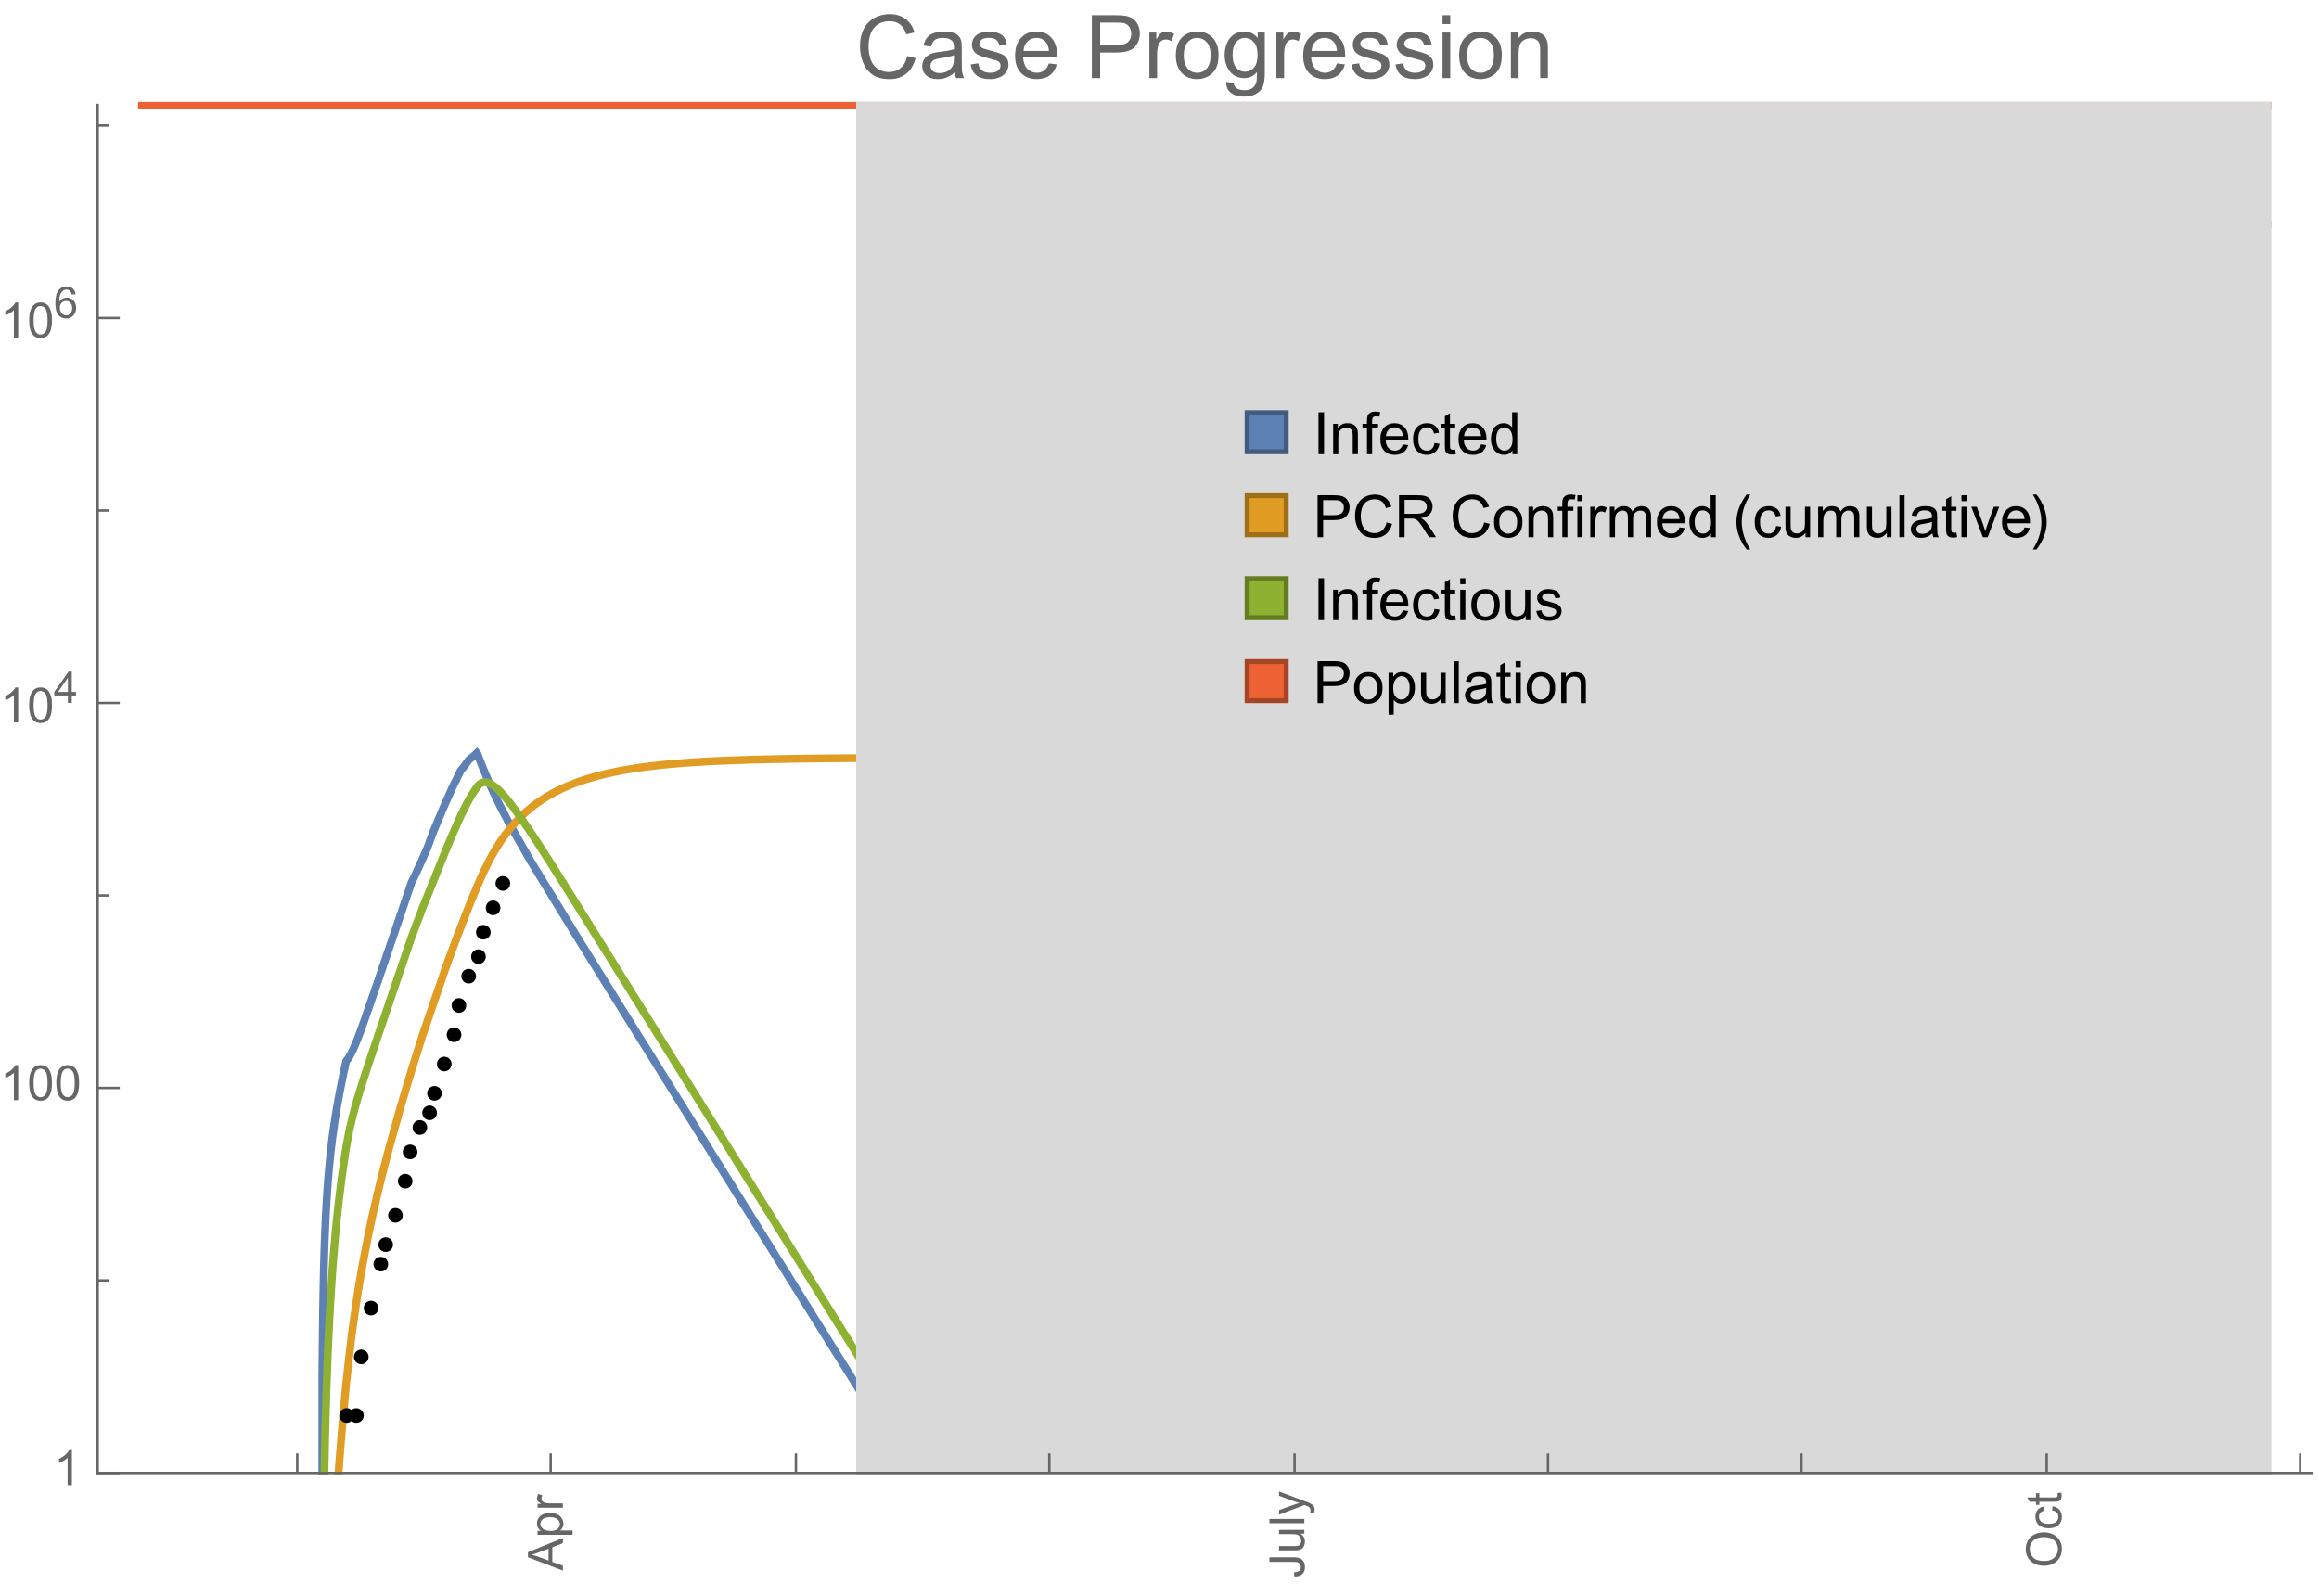 <?xml version="1.0" encoding="UTF-8"?>
<svg xmlns="http://www.w3.org/2000/svg" xmlns:xlink="http://www.w3.org/1999/xlink" width="475pt" height="327pt" viewBox="0 0 475 327" version="1.1">
<defs>
<g>
<symbol overflow="visible" id="glyph0-0">
<path style="stroke:none;" d=""/>
</symbol>
<symbol overflow="visible" id="glyph0-1">
<path style="stroke:none;" d="M 1.117 0 L 1.117 -8.59 L 2.258 -8.59 L 2.258 0 Z M 1.117 0 "/>
</symbol>
<symbol overflow="visible" id="glyph0-2">
<path style="stroke:none;" d="M 0.789 0 L 0.789 -6.223 L 1.742 -6.223 L 1.742 -5.336 C 2.199 -6.02 2.859 -6.363 3.719 -6.363 C 4.094 -6.363 4.441 -6.297 4.754 -6.16 C 5.07 -6.027 5.305 -5.852 5.461 -5.633 C 5.617 -5.414 5.727 -5.152 5.789 -4.852 C 5.828 -4.656 5.848 -4.312 5.848 -3.828 L 5.848 0 L 4.793 0 L 4.793 -3.785 C 4.793 -4.215 4.75 -4.535 4.672 -4.75 C 4.59 -4.961 4.441 -5.133 4.234 -5.258 C 4.023 -5.387 3.781 -5.449 3.5 -5.449 C 3.051 -5.449 2.66 -5.305 2.336 -5.023 C 2.008 -4.738 1.844 -4.195 1.844 -3.398 L 1.844 0 Z M 0.789 0 "/>
</symbol>
<symbol overflow="visible" id="glyph0-3">
<path style="stroke:none;" d="M 1.043 0 L 1.043 -5.402 L 0.109 -5.402 L 0.109 -6.223 L 1.043 -6.223 L 1.043 -6.883 C 1.043 -7.301 1.078 -7.613 1.156 -7.816 C 1.258 -8.09 1.434 -8.312 1.691 -8.48 C 1.945 -8.652 2.305 -8.734 2.766 -8.734 C 3.062 -8.734 3.391 -8.703 3.75 -8.633 L 3.594 -7.711 C 3.375 -7.75 3.164 -7.77 2.969 -7.77 C 2.648 -7.77 2.422 -7.703 2.289 -7.562 C 2.156 -7.426 2.094 -7.172 2.094 -6.797 L 2.094 -6.223 L 3.305 -6.223 L 3.305 -5.402 L 2.094 -5.402 L 2.094 0 Z M 1.043 0 "/>
</symbol>
<symbol overflow="visible" id="glyph0-4">
<path style="stroke:none;" d="M 5.051 -2.004 L 6.141 -1.867 C 5.969 -1.23 5.648 -0.738 5.188 -0.387 C 4.723 -0.035 4.125 0.141 3.406 0.141 C 2.496 0.141 1.773 -0.141 1.238 -0.699 C 0.707 -1.262 0.438 -2.047 0.438 -3.059 C 0.438 -4.105 0.711 -4.918 1.25 -5.496 C 1.789 -6.074 2.484 -6.363 3.344 -6.363 C 4.176 -6.363 4.859 -6.078 5.383 -5.516 C 5.91 -4.949 6.176 -4.148 6.176 -3.125 C 6.176 -3.062 6.172 -2.969 6.172 -2.844 L 1.531 -2.844 C 1.57 -2.16 1.762 -1.633 2.109 -1.273 C 2.457 -0.91 2.891 -0.727 3.41 -0.727 C 3.797 -0.727 4.125 -0.828 4.398 -1.031 C 4.672 -1.234 4.891 -1.559 5.051 -2.004 Z M 1.586 -3.711 L 5.062 -3.711 C 5.016 -4.234 4.883 -4.625 4.664 -4.887 C 4.328 -5.293 3.891 -5.496 3.359 -5.496 C 2.875 -5.496 2.465 -5.336 2.137 -5.008 C 1.805 -4.684 1.625 -4.25 1.586 -3.711 Z M 1.586 -3.711 "/>
</symbol>
<symbol overflow="visible" id="glyph0-5">
<path style="stroke:none;" d="M 4.852 -2.281 L 5.891 -2.145 C 5.777 -1.43 5.484 -0.871 5.02 -0.465 C 4.551 -0.062 3.977 0.141 3.297 0.141 C 2.445 0.141 1.762 -0.137 1.246 -0.695 C 0.727 -1.25 0.469 -2.047 0.469 -3.086 C 0.469 -3.758 0.578 -4.348 0.805 -4.852 C 1.027 -5.355 1.363 -5.734 1.82 -5.984 C 2.273 -6.238 2.77 -6.363 3.305 -6.363 C 3.98 -6.363 4.531 -6.191 4.961 -5.852 C 5.391 -5.508 5.668 -5.023 5.789 -4.395 L 4.766 -4.234 C 4.668 -4.652 4.492 -4.969 4.246 -5.18 C 3.996 -5.391 3.695 -5.496 3.344 -5.496 C 2.812 -5.496 2.383 -5.305 2.051 -4.926 C 1.719 -4.543 1.555 -3.941 1.555 -3.117 C 1.555 -2.281 1.711 -1.672 2.031 -1.297 C 2.352 -0.918 2.773 -0.727 3.289 -0.727 C 3.703 -0.727 4.047 -0.852 4.324 -1.109 C 4.602 -1.363 4.777 -1.75 4.852 -2.281 Z M 4.852 -2.281 "/>
</symbol>
<symbol overflow="visible" id="glyph0-6">
<path style="stroke:none;" d="M 3.094 -0.945 L 3.246 -0.012 C 2.949 0.051 2.684 0.082 2.449 0.082 C 2.066 0.082 1.77 0.023 1.559 -0.102 C 1.348 -0.223 1.199 -0.379 1.113 -0.578 C 1.027 -0.773 0.984 -1.188 0.984 -1.82 L 0.984 -5.402 L 0.211 -5.402 L 0.211 -6.223 L 0.984 -6.223 L 0.984 -7.766 L 2.031 -8.398 L 2.031 -6.223 L 3.094 -6.223 L 3.094 -5.402 L 2.031 -5.402 L 2.031 -1.766 C 2.031 -1.465 2.051 -1.27 2.09 -1.184 C 2.125 -1.098 2.188 -1.031 2.27 -0.977 C 2.355 -0.926 2.477 -0.902 2.633 -0.902 C 2.75 -0.902 2.902 -0.914 3.094 -0.945 Z M 3.094 -0.945 "/>
</symbol>
<symbol overflow="visible" id="glyph0-7">
<path style="stroke:none;" d="M 4.828 0 L 4.828 -0.785 C 4.434 -0.168 3.852 0.141 3.086 0.141 C 2.59 0.141 2.137 0.004 1.719 -0.27 C 1.305 -0.543 0.98 -0.926 0.754 -1.414 C 0.523 -1.906 0.41 -2.469 0.41 -3.105 C 0.41 -3.727 0.516 -4.289 0.719 -4.797 C 0.926 -5.301 1.238 -5.688 1.652 -5.961 C 2.066 -6.23 2.531 -6.363 3.039 -6.363 C 3.414 -6.363 3.75 -6.285 4.043 -6.125 C 4.336 -5.969 4.574 -5.762 4.758 -5.508 L 4.758 -8.59 L 5.805 -8.59 L 5.805 0 Z M 1.492 -3.105 C 1.492 -2.309 1.664 -1.711 2 -1.32 C 2.336 -0.926 2.73 -0.727 3.188 -0.727 C 3.648 -0.727 4.039 -0.914 4.363 -1.293 C 4.684 -1.668 4.844 -2.242 4.844 -3.016 C 4.844 -3.867 4.68 -4.492 4.352 -4.891 C 4.023 -5.289 3.621 -5.492 3.141 -5.492 C 2.672 -5.492 2.281 -5.297 1.965 -4.914 C 1.652 -4.531 1.492 -3.93 1.492 -3.105 Z M 1.492 -3.105 "/>
</symbol>
<symbol overflow="visible" id="glyph0-8">
<path style="stroke:none;" d="M 0.926 0 L 0.926 -8.59 L 4.164 -8.59 C 4.734 -8.59 5.172 -8.562 5.473 -8.508 C 5.895 -8.438 6.25 -8.305 6.531 -8.105 C 6.816 -7.91 7.047 -7.633 7.223 -7.277 C 7.395 -6.922 7.484 -6.531 7.484 -6.105 C 7.484 -5.375 7.25 -4.758 6.785 -4.25 C 6.32 -3.746 5.48 -3.492 4.266 -3.492 L 2.062 -3.492 L 2.062 0 Z M 2.062 -4.508 L 4.281 -4.508 C 5.016 -4.508 5.539 -4.641 5.848 -4.914 C 6.156 -5.188 6.312 -5.574 6.312 -6.07 C 6.312 -6.43 6.219 -6.738 6.039 -6.992 C 5.855 -7.25 5.617 -7.418 5.32 -7.5 C 5.129 -7.551 4.773 -7.578 4.258 -7.578 L 2.062 -7.578 Z M 2.062 -4.508 "/>
</symbol>
<symbol overflow="visible" id="glyph0-9">
<path style="stroke:none;" d="M 7.055 -3.012 L 8.191 -2.727 C 7.953 -1.793 7.523 -1.078 6.906 -0.59 C 6.285 -0.098 5.531 0.148 4.633 0.148 C 3.707 0.148 2.957 -0.043 2.375 -0.418 C 1.797 -0.797 1.355 -1.344 1.051 -2.055 C 0.75 -2.77 0.598 -3.539 0.598 -4.359 C 0.598 -5.254 0.77 -6.035 1.109 -6.699 C 1.453 -7.367 1.938 -7.871 2.57 -8.219 C 3.199 -8.562 3.895 -8.734 4.652 -8.734 C 5.512 -8.734 6.234 -8.516 6.82 -8.078 C 7.406 -7.641 7.812 -7.027 8.047 -6.234 L 6.926 -5.969 C 6.727 -6.594 6.438 -7.051 6.059 -7.336 C 5.68 -7.621 5.203 -7.766 4.629 -7.766 C 3.969 -7.766 3.418 -7.605 2.973 -7.289 C 2.531 -6.973 2.219 -6.547 2.039 -6.016 C 1.859 -5.48 1.77 -4.93 1.77 -4.367 C 1.77 -3.637 1.875 -2.996 2.09 -2.453 C 2.301 -1.906 2.633 -1.5 3.082 -1.23 C 3.531 -0.961 4.016 -0.828 4.539 -0.828 C 5.176 -0.828 5.719 -1.008 6.156 -1.375 C 6.598 -1.742 6.898 -2.289 7.055 -3.012 Z M 7.055 -3.012 "/>
</symbol>
<symbol overflow="visible" id="glyph0-10">
<path style="stroke:none;" d="M 0.945 0 L 0.945 -8.59 L 4.75 -8.59 C 5.516 -8.59 6.102 -8.512 6.5 -8.359 C 6.898 -8.203 7.215 -7.93 7.453 -7.539 C 7.691 -7.148 7.812 -6.719 7.812 -6.246 C 7.812 -5.637 7.613 -5.125 7.219 -4.703 C 6.824 -4.285 6.215 -4.023 5.391 -3.906 C 5.691 -3.762 5.922 -3.621 6.078 -3.48 C 6.41 -3.176 6.723 -2.797 7.02 -2.336 L 8.516 0 L 7.086 0 L 5.945 -1.789 C 5.613 -2.305 5.344 -2.695 5.125 -2.969 C 4.91 -3.242 4.719 -3.438 4.551 -3.547 C 4.379 -3.656 4.207 -3.73 4.031 -3.773 C 3.902 -3.801 3.691 -3.812 3.398 -3.812 L 2.078 -3.812 L 2.078 0 Z M 2.078 -4.797 L 4.523 -4.797 C 5.043 -4.797 5.449 -4.852 5.742 -4.961 C 6.035 -5.066 6.258 -5.238 6.41 -5.477 C 6.562 -5.711 6.641 -5.969 6.641 -6.246 C 6.641 -6.652 6.492 -6.984 6.195 -7.25 C 5.902 -7.512 5.438 -7.641 4.797 -7.641 L 2.078 -7.641 Z M 2.078 -4.797 "/>
</symbol>
<symbol overflow="visible" id="glyph0-11">
<path style="stroke:none;" d="M 0.398 -3.109 C 0.398 -4.262 0.719 -5.117 1.359 -5.672 C 1.895 -6.133 2.547 -6.363 3.316 -6.363 C 4.172 -6.363 4.871 -6.082 5.414 -5.523 C 5.957 -4.961 6.227 -4.188 6.227 -3.199 C 6.227 -2.398 6.109 -1.77 5.867 -1.309 C 5.629 -0.852 5.277 -0.492 4.82 -0.242 C 4.359 0.012 3.859 0.141 3.316 0.141 C 2.445 0.141 1.742 -0.141 1.203 -0.695 C 0.668 -1.254 0.398 -2.062 0.398 -3.109 Z M 1.484 -3.109 C 1.484 -2.312 1.656 -1.719 2.004 -1.32 C 2.352 -0.926 2.789 -0.727 3.316 -0.727 C 3.84 -0.727 4.273 -0.926 4.625 -1.324 C 4.973 -1.723 5.145 -2.328 5.145 -3.148 C 5.145 -3.918 4.969 -4.5 4.621 -4.895 C 4.27 -5.293 3.836 -5.492 3.316 -5.492 C 2.789 -5.492 2.352 -5.293 2.004 -4.898 C 1.656 -4.504 1.484 -3.906 1.484 -3.109 Z M 1.484 -3.109 "/>
</symbol>
<symbol overflow="visible" id="glyph0-12">
<path style="stroke:none;" d="M 0.797 -7.375 L 0.797 -8.59 L 1.852 -8.59 L 1.852 -7.375 Z M 0.797 0 L 0.797 -6.223 L 1.852 -6.223 L 1.852 0 Z M 0.797 0 "/>
</symbol>
<symbol overflow="visible" id="glyph0-13">
<path style="stroke:none;" d="M 0.781 0 L 0.781 -6.223 L 1.727 -6.223 L 1.727 -5.281 C 1.969 -5.723 2.195 -6.012 2.398 -6.152 C 2.605 -6.293 2.828 -6.363 3.078 -6.363 C 3.434 -6.363 3.793 -6.25 4.16 -6.023 L 3.797 -5.047 C 3.539 -5.199 3.281 -5.273 3.023 -5.273 C 2.793 -5.273 2.586 -5.203 2.402 -5.066 C 2.219 -4.926 2.086 -4.734 2.008 -4.488 C 1.891 -4.113 1.836 -3.703 1.836 -3.258 L 1.836 0 Z M 0.781 0 "/>
</symbol>
<symbol overflow="visible" id="glyph0-14">
<path style="stroke:none;" d="M 0.789 0 L 0.789 -6.223 L 1.734 -6.223 L 1.734 -5.352 C 1.93 -5.656 2.188 -5.898 2.516 -6.086 C 2.84 -6.27 3.207 -6.363 3.621 -6.363 C 4.082 -6.363 4.461 -6.266 4.754 -6.078 C 5.051 -5.887 5.258 -5.617 5.379 -5.273 C 5.871 -6 6.512 -6.363 7.301 -6.363 C 7.918 -6.363 8.391 -6.191 8.727 -5.852 C 9.059 -5.508 9.223 -4.984 9.223 -4.273 L 9.223 0 L 8.172 0 L 8.172 -3.922 C 8.172 -4.344 8.141 -4.645 8.07 -4.832 C 8.004 -5.016 7.879 -5.164 7.699 -5.281 C 7.52 -5.395 7.309 -5.449 7.066 -5.449 C 6.629 -5.449 6.266 -5.305 5.977 -5.012 C 5.688 -4.723 5.543 -4.258 5.543 -3.617 L 5.543 0 L 4.488 0 L 4.488 -4.043 C 4.488 -4.512 4.402 -4.863 4.23 -5.098 C 4.059 -5.332 3.777 -5.449 3.387 -5.449 C 3.09 -5.449 2.816 -5.371 2.562 -5.215 C 2.312 -5.059 2.129 -4.828 2.016 -4.531 C 1.902 -4.23 1.844 -3.797 1.844 -3.227 L 1.844 0 Z M 0.789 0 "/>
</symbol>
<symbol overflow="visible" id="glyph0-15">
<path style="stroke:none;" d="M 4.867 0 L 4.867 -0.914 C 4.383 -0.211 3.727 0.141 2.895 0.141 C 2.527 0.141 2.184 0.07 1.867 -0.07 C 1.547 -0.211 1.312 -0.387 1.156 -0.602 C 1.004 -0.812 0.895 -1.074 0.832 -1.383 C 0.789 -1.59 0.766 -1.918 0.766 -2.367 L 0.766 -6.223 L 1.82 -6.223 L 1.82 -2.773 C 1.82 -2.223 1.844 -1.852 1.887 -1.656 C 1.953 -1.379 2.094 -1.164 2.309 -1.004 C 2.523 -0.848 2.789 -0.766 3.105 -0.766 C 3.422 -0.766 3.719 -0.848 3.996 -1.012 C 4.273 -1.172 4.469 -1.395 4.586 -1.672 C 4.699 -1.953 4.758 -2.359 4.758 -2.891 L 4.758 -6.223 L 5.812 -6.223 L 5.812 0 Z M 4.867 0 "/>
</symbol>
<symbol overflow="visible" id="glyph0-16">
<path style="stroke:none;" d="M 0.766 0 L 0.766 -8.59 L 1.82 -8.59 L 1.82 0 Z M 0.766 0 "/>
</symbol>
<symbol overflow="visible" id="glyph0-17">
<path style="stroke:none;" d="M 4.852 -0.766 C 4.461 -0.434 4.086 -0.203 3.723 -0.062 C 3.363 0.074 2.977 0.141 2.562 0.141 C 1.879 0.141 1.352 -0.027 0.984 -0.359 C 0.617 -0.695 0.434 -1.121 0.434 -1.641 C 0.434 -1.945 0.504 -2.223 0.641 -2.477 C 0.781 -2.727 0.961 -2.93 1.188 -3.082 C 1.41 -3.234 1.664 -3.352 1.945 -3.43 C 2.152 -3.484 2.465 -3.535 2.883 -3.586 C 3.734 -3.688 4.359 -3.809 4.766 -3.949 C 4.77 -4.094 4.77 -4.188 4.77 -4.227 C 4.77 -4.656 4.672 -4.957 4.469 -5.133 C 4.199 -5.371 3.801 -5.492 3.27 -5.492 C 2.773 -5.492 2.406 -5.402 2.172 -5.23 C 1.934 -5.055 1.758 -4.75 1.648 -4.305 L 0.617 -4.445 C 0.711 -4.887 0.863 -5.246 1.078 -5.516 C 1.293 -5.789 1.602 -5.996 2.008 -6.145 C 2.414 -6.289 2.887 -6.363 3.422 -6.363 C 3.953 -6.363 4.383 -6.301 4.719 -6.176 C 5.051 -6.051 5.293 -5.895 5.449 -5.703 C 5.605 -5.516 5.715 -5.273 5.777 -4.984 C 5.812 -4.805 5.828 -4.484 5.828 -4.016 L 5.828 -2.609 C 5.828 -1.629 5.852 -1.008 5.898 -0.746 C 5.941 -0.488 6.031 -0.238 6.164 0 L 5.062 0 C 4.953 -0.219 4.883 -0.477 4.852 -0.766 Z M 4.766 -3.125 C 4.383 -2.969 3.805 -2.836 3.039 -2.727 C 2.605 -2.664 2.301 -2.594 2.121 -2.516 C 1.941 -2.438 1.805 -2.32 1.703 -2.172 C 1.605 -2.02 1.559 -1.852 1.559 -1.672 C 1.559 -1.391 1.664 -1.156 1.879 -0.969 C 2.09 -0.781 2.402 -0.688 2.812 -0.688 C 3.219 -0.688 3.578 -0.773 3.898 -0.953 C 4.215 -1.129 4.445 -1.375 4.594 -1.68 C 4.707 -1.918 4.766 -2.273 4.766 -2.734 Z M 4.766 -3.125 "/>
</symbol>
<symbol overflow="visible" id="glyph0-18">
<path style="stroke:none;" d="M 2.52 0 L 0.152 -6.223 L 1.266 -6.223 L 2.602 -2.496 C 2.746 -2.094 2.879 -1.676 3 -1.242 C 3.094 -1.57 3.227 -1.965 3.391 -2.426 L 4.773 -6.223 L 5.859 -6.223 L 3.504 0 Z M 2.52 0 "/>
</symbol>
<symbol overflow="visible" id="glyph0-19">
<path style="stroke:none;" d="M 0.367 -1.859 L 1.414 -2.023 C 1.473 -1.605 1.633 -1.281 1.902 -1.062 C 2.168 -0.84 2.543 -0.727 3.023 -0.727 C 3.508 -0.727 3.867 -0.824 4.102 -1.023 C 4.336 -1.219 4.453 -1.453 4.453 -1.719 C 4.453 -1.957 4.352 -2.141 4.141 -2.281 C 3.996 -2.375 3.641 -2.492 3.062 -2.637 C 2.289 -2.832 1.754 -3 1.457 -3.145 C 1.156 -3.285 0.93 -3.484 0.777 -3.734 C 0.621 -3.988 0.547 -4.266 0.547 -4.57 C 0.547 -4.848 0.609 -5.105 0.734 -5.34 C 0.863 -5.578 1.035 -5.773 1.254 -5.93 C 1.418 -6.051 1.641 -6.152 1.926 -6.238 C 2.207 -6.32 2.512 -6.363 2.836 -6.363 C 3.324 -6.363 3.754 -6.293 4.121 -6.152 C 4.492 -6.012 4.766 -5.82 4.938 -5.582 C 5.113 -5.34 5.234 -5.02 5.305 -4.617 L 4.273 -4.477 C 4.227 -4.797 4.09 -5.047 3.863 -5.227 C 3.641 -5.406 3.32 -5.496 2.914 -5.496 C 2.43 -5.496 2.082 -5.414 1.875 -5.258 C 1.668 -5.098 1.562 -4.906 1.562 -4.695 C 1.562 -4.559 1.609 -4.434 1.695 -4.324 C 1.781 -4.211 1.914 -4.117 2.098 -4.043 C 2.203 -4.004 2.516 -3.914 3.031 -3.773 C 3.777 -3.574 4.297 -3.41 4.59 -3.285 C 4.887 -3.156 5.117 -2.973 5.285 -2.73 C 5.453 -2.488 5.539 -2.188 5.539 -1.828 C 5.539 -1.477 5.434 -1.145 5.23 -0.836 C 5.023 -0.523 4.727 -0.285 4.344 -0.113 C 3.957 0.055 3.516 0.141 3.031 0.141 C 2.223 0.141 1.605 -0.027 1.18 -0.363 C 0.758 -0.699 0.484 -1.195 0.367 -1.859 Z M 0.367 -1.859 "/>
</symbol>
<symbol overflow="visible" id="glyph0-20">
<path style="stroke:none;" d="M 0.789 2.383 L 0.789 -6.223 L 1.75 -6.223 L 1.75 -5.414 C 1.977 -5.73 2.234 -5.969 2.52 -6.125 C 2.805 -6.285 3.148 -6.363 3.555 -6.363 C 4.086 -6.363 4.555 -6.227 4.961 -5.953 C 5.367 -5.68 5.676 -5.293 5.883 -4.797 C 6.09 -4.297 6.195 -3.75 6.195 -3.156 C 6.195 -2.52 6.078 -1.949 5.852 -1.438 C 5.621 -0.93 5.289 -0.539 4.855 -0.266 C 4.418 0.004 3.961 0.141 3.48 0.141 C 3.129 0.141 2.812 0.066 2.535 -0.082 C 2.254 -0.23 2.023 -0.418 1.844 -0.645 L 1.844 2.383 Z M 1.746 -3.078 C 1.746 -2.277 1.906 -1.684 2.234 -1.301 C 2.559 -0.918 2.949 -0.727 3.41 -0.727 C 3.879 -0.727 4.281 -0.926 4.613 -1.32 C 4.949 -1.719 5.117 -2.332 5.117 -3.164 C 5.117 -3.957 4.953 -4.551 4.625 -4.945 C 4.301 -5.34 3.91 -5.539 3.457 -5.539 C 3.008 -5.539 2.609 -5.328 2.266 -4.906 C 1.918 -4.488 1.746 -3.875 1.746 -3.078 Z M 1.746 -3.078 "/>
</symbol>
<symbol overflow="visible" id="glyph1-0">
<path style="stroke:none;" d=""/>
</symbol>
<symbol overflow="visible" id="glyph1-1">
<path style="stroke:none;" d="M 3.562 2.52 L 2.805 2.52 C 2.492 2.121 2.211 1.699 1.953 1.258 C 1.699 0.812 1.477 0.352 1.297 -0.125 C 1.113 -0.602 0.969 -1.086 0.871 -1.586 C 0.77 -2.086 0.719 -2.594 0.719 -3.105 C 0.719 -3.625 0.773 -4.133 0.875 -4.633 C 0.977 -5.129 1.117 -5.617 1.301 -6.086 C 1.484 -6.559 1.703 -7.02 1.961 -7.461 C 2.215 -7.906 2.5 -8.328 2.805 -8.734 L 3.562 -8.734 C 3.285 -8.281 3.039 -7.836 2.82 -7.398 C 2.602 -6.957 2.414 -6.512 2.266 -6.055 C 2.117 -5.602 2.008 -5.133 1.93 -4.648 C 1.852 -4.168 1.812 -3.656 1.812 -3.117 C 1.812 -2.617 1.852 -2.121 1.938 -1.629 C 2.02 -1.137 2.141 -0.652 2.289 -0.18 C 2.441 0.297 2.625 0.758 2.844 1.211 C 3.059 1.66 3.297 2.098 3.562 2.52 Z M 3.562 2.52 "/>
</symbol>
<symbol overflow="visible" id="glyph1-2">
<path style="stroke:none;" d="M 3.273 -3.105 C 3.273 -2.59 3.227 -2.082 3.125 -1.586 C 3.023 -1.086 2.879 -0.602 2.695 -0.129 C 2.512 0.344 2.293 0.801 2.035 1.246 C 1.781 1.688 1.5 2.113 1.188 2.52 L 0.434 2.52 C 0.707 2.074 0.953 1.633 1.172 1.188 C 1.391 0.746 1.574 0.297 1.723 -0.156 C 1.871 -0.613 1.984 -1.086 2.066 -1.57 C 2.145 -2.055 2.188 -2.562 2.188 -3.094 C 2.188 -3.594 2.145 -4.09 2.059 -4.582 C 1.977 -5.074 1.859 -5.559 1.703 -6.031 C 1.551 -6.508 1.367 -6.969 1.152 -7.422 C 0.934 -7.875 0.695 -8.312 0.434 -8.734 L 1.188 -8.734 C 1.5 -8.336 1.789 -7.918 2.047 -7.473 C 2.305 -7.031 2.523 -6.57 2.703 -6.09 C 2.887 -5.613 3.027 -5.121 3.125 -4.621 C 3.227 -4.117 3.273 -3.613 3.273 -3.105 Z M 3.273 -3.105 "/>
</symbol>
<symbol overflow="visible" id="glyph2-0">
<path style="stroke:none;" d=""/>
</symbol>
<symbol overflow="visible" id="glyph2-1">
<path style="stroke:none;" d="M 0 0.016 L -7.156 -2.734 L -7.156 -3.754 L 0 -6.684 L 0 -5.605 L -2.168 -4.77 L -2.168 -1.777 L 0 -0.992 Z M -2.938 -2.051 L -2.938 -4.477 L -4.922 -3.73 C -5.523 -3.504 -6.02 -3.332 -6.406 -3.223 C -5.945 -3.133 -5.492 -3.004 -5.039 -2.836 Z M -2.938 -2.051 "/>
</symbol>
<symbol overflow="visible" id="glyph2-2">
<path style="stroke:none;" d="M 1.988 -0.66 L -5.188 -0.66 L -5.188 -1.461 L -4.512 -1.461 C -4.773 -1.648 -4.973 -1.863 -5.105 -2.102 C -5.238 -2.34 -5.305 -2.625 -5.305 -2.965 C -5.305 -3.406 -5.188 -3.797 -4.961 -4.137 C -4.734 -4.477 -4.41 -4.73 -3.996 -4.902 C -3.582 -5.074 -3.125 -5.16 -2.633 -5.16 C -2.102 -5.16 -1.625 -5.066 -1.199 -4.875 C -0.773 -4.684 -0.449 -4.41 -0.223 -4.047 C 0.004 -3.684 0.117 -3.301 0.117 -2.898 C 0.117 -2.605 0.055 -2.344 -0.066 -2.113 C -0.191 -1.879 -0.348 -1.688 -0.535 -1.539 L 1.988 -1.539 Z M -2.562 -1.457 C -1.895 -1.457 -1.402 -1.59 -1.082 -1.859 C -0.766 -2.129 -0.605 -2.457 -0.605 -2.844 C -0.605 -3.234 -0.77 -3.566 -1.102 -3.844 C -1.43 -4.125 -1.941 -4.262 -2.637 -4.262 C -3.297 -4.262 -3.793 -4.125 -4.121 -3.855 C -4.449 -3.582 -4.613 -3.258 -4.613 -2.883 C -4.613 -2.508 -4.438 -2.176 -4.09 -1.887 C -3.738 -1.598 -3.23 -1.457 -2.562 -1.457 Z M -2.562 -1.457 "/>
</symbol>
<symbol overflow="visible" id="glyph2-3">
<path style="stroke:none;" d="M 0 -0.648 L -5.188 -0.648 L -5.188 -1.441 L -4.398 -1.441 C -4.766 -1.641 -5.008 -1.828 -5.125 -2 C -5.242 -2.172 -5.305 -2.359 -5.305 -2.562 C -5.305 -2.859 -5.207 -3.16 -5.02 -3.469 L -4.203 -3.164 C -4.332 -2.949 -4.395 -2.734 -4.395 -2.52 C -4.395 -2.328 -4.336 -2.156 -4.223 -2.004 C -4.105 -1.852 -3.945 -1.738 -3.742 -1.676 C -3.43 -1.578 -3.086 -1.527 -2.715 -1.527 L 0 -1.527 Z M 0 -0.648 "/>
</symbol>
<symbol overflow="visible" id="glyph2-4">
<path style="stroke:none;" d="M -2.031 -0.289 L -2.148 -1.145 C -1.602 -1.164 -1.227 -1.27 -1.023 -1.449 C -0.824 -1.633 -0.723 -1.883 -0.723 -2.207 C -0.723 -2.445 -0.777 -2.648 -0.887 -2.82 C -0.996 -2.992 -1.145 -3.113 -1.332 -3.18 C -1.52 -3.242 -1.816 -3.277 -2.227 -3.277 L -7.156 -3.277 L -7.156 -4.223 L -2.281 -4.223 C -1.68 -4.223 -1.219 -4.152 -0.887 -4.008 C -0.559 -3.863 -0.309 -3.633 -0.137 -3.316 C 0.035 -3.004 0.121 -2.637 0.121 -2.211 C 0.121 -1.582 -0.059 -1.102 -0.418 -0.77 C -0.781 -0.438 -1.32 -0.273 -2.031 -0.289 Z M -2.031 -0.289 "/>
</symbol>
<symbol overflow="visible" id="glyph2-5">
<path style="stroke:none;" d="M 0 -4.059 L -0.762 -4.059 C -0.176 -3.656 0.117 -3.105 0.117 -2.414 C 0.117 -2.105 0.059 -1.82 -0.059 -1.555 C -0.176 -1.289 -0.324 -1.094 -0.5 -0.965 C -0.68 -0.836 -0.895 -0.746 -1.152 -0.695 C -1.324 -0.66 -1.598 -0.641 -1.973 -0.641 L -5.188 -0.641 L -5.188 -1.52 L -2.309 -1.52 C -1.852 -1.52 -1.543 -1.535 -1.383 -1.57 C -1.152 -1.625 -0.969 -1.746 -0.836 -1.922 C -0.703 -2.102 -0.641 -2.324 -0.641 -2.586 C -0.641 -2.852 -0.707 -3.098 -0.844 -3.328 C -0.977 -3.562 -1.16 -3.727 -1.395 -3.82 C -1.625 -3.918 -1.965 -3.965 -2.406 -3.965 L -5.188 -3.965 L -5.188 -4.844 L 0 -4.844 Z M 0 -4.059 "/>
</symbol>
<symbol overflow="visible" id="glyph2-6">
<path style="stroke:none;" d="M 0 -0.641 L -7.156 -0.641 L -7.156 -1.52 L 0 -1.52 Z M 0 -0.641 "/>
</symbol>
<symbol overflow="visible" id="glyph2-7">
<path style="stroke:none;" d="M 1.996 -0.621 L 1.172 -0.523 C 1.223 -0.715 1.25 -0.883 1.25 -1.023 C 1.25 -1.219 1.219 -1.375 1.152 -1.492 C 1.086 -1.609 0.996 -1.707 0.879 -1.781 C 0.789 -1.836 0.574 -1.926 0.227 -2.051 C 0.176 -2.066 0.105 -2.094 0.012 -2.129 L -5.188 -0.16 L -5.188 -1.109 L -2.184 -2.188 C -1.801 -2.328 -1.402 -2.453 -0.98 -2.562 C -1.383 -2.664 -1.777 -2.785 -2.164 -2.926 L -5.188 -4.031 L -5.188 -4.914 L 0.09 -2.938 C 0.66 -2.727 1.051 -2.562 1.266 -2.445 C 1.555 -2.289 1.766 -2.109 1.902 -1.91 C 2.039 -1.707 2.105 -1.465 2.105 -1.188 C 2.105 -1.016 2.07 -0.828 1.996 -0.621 Z M 1.996 -0.621 "/>
</symbol>
<symbol overflow="visible" id="glyph2-8">
<path style="stroke:none;" d="M -3.484 -0.484 C -4.672 -0.484 -5.605 -0.801 -6.277 -1.441 C -6.949 -2.078 -7.285 -2.902 -7.285 -3.91 C -7.285 -4.57 -7.129 -5.168 -6.812 -5.699 C -6.496 -6.23 -6.055 -6.633 -5.492 -6.91 C -4.926 -7.188 -4.285 -7.328 -3.57 -7.328 C -2.844 -7.328 -2.195 -7.184 -1.621 -6.891 C -1.047 -6.598 -0.613 -6.18 -0.32 -5.645 C -0.023 -5.109 0.121 -4.527 0.121 -3.906 C 0.121 -3.234 -0.039 -2.629 -0.367 -2.102 C -0.691 -1.57 -1.137 -1.168 -1.699 -0.895 C -2.262 -0.621 -2.859 -0.484 -3.484 -0.484 Z M -3.473 -1.461 C -2.609 -1.461 -1.93 -1.691 -1.434 -2.156 C -0.938 -2.621 -0.688 -3.203 -0.688 -3.902 C -0.688 -4.613 -0.938 -5.199 -1.441 -5.66 C -1.941 -6.121 -2.652 -6.352 -3.574 -6.352 C -4.156 -6.352 -4.664 -6.254 -5.102 -6.059 C -5.535 -5.859 -5.871 -5.57 -6.109 -5.191 C -6.352 -4.812 -6.469 -4.387 -6.469 -3.918 C -6.469 -3.246 -6.238 -2.668 -5.777 -2.184 C -5.316 -1.703 -4.551 -1.461 -3.473 -1.461 Z M -3.473 -1.461 "/>
</symbol>
<symbol overflow="visible" id="glyph2-9">
<path style="stroke:none;" d="M -1.898 -4.043 L -1.785 -4.906 C -1.191 -4.812 -0.727 -4.57 -0.387 -4.184 C -0.051 -3.793 0.117 -3.316 0.117 -2.75 C 0.117 -2.039 -0.113 -1.469 -0.578 -1.039 C -1.043 -0.605 -1.707 -0.391 -2.574 -0.391 C -3.133 -0.391 -3.625 -0.484 -4.043 -0.668 C -4.461 -0.855 -4.777 -1.137 -4.988 -1.516 C -5.199 -1.895 -5.305 -2.309 -5.305 -2.754 C -5.305 -3.316 -5.16 -3.777 -4.875 -4.137 C -4.59 -4.492 -4.188 -4.723 -3.66 -4.824 L -3.531 -3.969 C -3.879 -3.887 -4.141 -3.746 -4.316 -3.539 C -4.492 -3.332 -4.578 -3.082 -4.578 -2.789 C -4.578 -2.348 -4.422 -1.984 -4.105 -1.711 C -3.789 -1.434 -3.285 -1.293 -2.598 -1.293 C -1.902 -1.293 -1.395 -1.426 -1.078 -1.695 C -0.762 -1.961 -0.605 -2.309 -0.605 -2.738 C -0.605 -3.086 -0.711 -3.371 -0.922 -3.602 C -1.133 -3.836 -1.461 -3.98 -1.898 -4.043 Z M -1.898 -4.043 "/>
</symbol>
<symbol overflow="visible" id="glyph2-10">
<path style="stroke:none;" d="M -0.785 -2.578 L -0.008 -2.703 C 0.043 -2.457 0.07 -2.234 0.07 -2.039 C 0.07 -1.723 0.02 -1.477 -0.082 -1.297 C -0.184 -1.121 -0.316 -1 -0.48 -0.93 C -0.645 -0.855 -0.992 -0.82 -1.52 -0.82 L -4.5 -0.82 L -4.5 -0.176 L -5.188 -0.176 L -5.188 -0.82 L -6.469 -0.82 L -6.996 -1.695 L -5.188 -1.695 L -5.188 -2.578 L -4.5 -2.578 L -4.5 -1.695 L -1.469 -1.695 C -1.219 -1.695 -1.059 -1.711 -0.984 -1.742 C -0.914 -1.773 -0.859 -1.82 -0.816 -1.891 C -0.773 -1.961 -0.75 -2.062 -0.75 -2.191 C -0.75 -2.289 -0.762 -2.418 -0.785 -2.578 Z M -0.785 -2.578 "/>
</symbol>
<symbol overflow="visible" id="glyph3-0">
<path style="stroke:none;" d=""/>
</symbol>
<symbol overflow="visible" id="glyph3-1">
<path style="stroke:none;" d="M 3.727 0 L 2.848 0 L 2.848 -5.602 C 2.637 -5.398 2.359 -5.195 2.016 -4.996 C 1.672 -4.793 1.363 -4.641 1.09 -4.539 L 1.09 -5.391 C 1.582 -5.621 2.012 -5.902 2.379 -6.23 C 2.746 -6.559 3.008 -6.879 3.16 -7.188 L 3.727 -7.188 Z M 3.727 0 "/>
</symbol>
<symbol overflow="visible" id="glyph3-2">
<path style="stroke:none;" d="M 0.414 -3.531 C 0.414 -4.375 0.504 -5.059 0.676 -5.574 C 0.852 -6.09 1.109 -6.488 1.453 -6.766 C 1.797 -7.047 2.227 -7.188 2.75 -7.188 C 3.133 -7.188 3.469 -7.109 3.758 -6.957 C 4.047 -6.801 4.289 -6.578 4.477 -6.285 C 4.664 -5.996 4.812 -5.641 4.922 -5.223 C 5.031 -4.805 5.082 -4.238 5.082 -3.531 C 5.082 -2.691 4.996 -2.012 4.824 -1.496 C 4.652 -0.98 4.395 -0.582 4.051 -0.301 C 3.707 -0.02 3.273 0.121 2.75 0.121 C 2.059 0.121 1.516 -0.125 1.125 -0.621 C 0.652 -1.215 0.414 -2.188 0.414 -3.531 Z M 1.32 -3.531 C 1.32 -2.355 1.457 -1.574 1.73 -1.184 C 2.008 -0.797 2.344 -0.602 2.75 -0.602 C 3.152 -0.602 3.492 -0.797 3.766 -1.188 C 4.043 -1.578 4.18 -2.359 4.18 -3.531 C 4.18 -4.711 4.043 -5.492 3.766 -5.879 C 3.492 -6.266 3.148 -6.461 2.738 -6.461 C 2.336 -6.461 2.012 -6.289 1.773 -5.945 C 1.469 -5.512 1.32 -4.707 1.32 -3.531 Z M 1.32 -3.531 "/>
</symbol>
<symbol overflow="visible" id="glyph4-0">
<path style="stroke:none;" d=""/>
</symbol>
<symbol overflow="visible" id="glyph4-1">
<path style="stroke:none;" d="M 2.91 0 L 2.91 -1.543 L 0.113 -1.543 L 0.113 -2.266 L 3.055 -6.441 L 3.699 -6.441 L 3.699 -2.266 L 4.57 -2.266 L 4.57 -1.543 L 3.699 -1.543 L 3.699 0 Z M 2.91 -2.266 L 2.91 -5.172 L 0.891 -2.266 Z M 2.91 -2.266 "/>
</symbol>
<symbol overflow="visible" id="glyph4-2">
<path style="stroke:none;" d="M 4.477 -4.863 L 3.691 -4.805 C 3.621 -5.113 3.523 -5.34 3.391 -5.48 C 3.18 -5.707 2.914 -5.82 2.602 -5.82 C 2.352 -5.82 2.129 -5.75 1.938 -5.609 C 1.688 -5.426 1.492 -5.16 1.348 -4.812 C 1.203 -4.465 1.133 -3.969 1.125 -3.32 C 1.316 -3.613 1.547 -3.828 1.824 -3.969 C 2.098 -4.109 2.387 -4.18 2.688 -4.18 C 3.215 -4.18 3.664 -3.984 4.035 -3.598 C 4.406 -3.211 4.594 -2.707 4.594 -2.094 C 4.594 -1.688 4.504 -1.312 4.332 -0.965 C 4.156 -0.617 3.918 -0.352 3.613 -0.168 C 3.309 0.016 2.961 0.109 2.574 0.109 C 1.914 0.109 1.379 -0.133 0.961 -0.617 C 0.547 -1.102 0.34 -1.902 0.34 -3.016 C 0.34 -4.262 0.57 -5.164 1.027 -5.73 C 1.43 -6.223 1.969 -6.469 2.648 -6.469 C 3.156 -6.469 3.57 -6.328 3.895 -6.043 C 4.219 -5.758 4.414 -5.367 4.477 -4.863 Z M 1.25 -2.086 C 1.25 -1.812 1.305 -1.555 1.422 -1.305 C 1.539 -1.055 1.699 -0.867 1.906 -0.734 C 2.113 -0.605 2.332 -0.539 2.562 -0.539 C 2.895 -0.539 3.184 -0.676 3.422 -0.945 C 3.664 -1.215 3.785 -1.582 3.785 -2.043 C 3.785 -2.488 3.664 -2.84 3.43 -3.098 C 3.191 -3.352 2.891 -3.48 2.531 -3.48 C 2.172 -3.48 1.871 -3.352 1.621 -3.098 C 1.371 -2.84 1.25 -2.504 1.25 -2.086 Z M 1.25 -2.086 "/>
</symbol>
<symbol overflow="visible" id="glyph5-0">
<path style="stroke:none;" d=""/>
</symbol>
<symbol overflow="visible" id="glyph5-1">
<path style="stroke:none;" d="M 10.582 -4.516 L 12.289 -4.086 C 11.93 -2.688 11.285 -1.617 10.359 -0.883 C 9.43 -0.148 8.293 0.219 6.953 0.219 C 5.562 0.219 4.434 -0.062 3.562 -0.629 C 2.695 -1.195 2.031 -2.012 1.578 -3.086 C 1.125 -4.156 0.898 -5.309 0.898 -6.539 C 0.898 -7.883 1.152 -9.051 1.664 -10.051 C 2.18 -11.051 2.906 -11.809 3.855 -12.328 C 4.801 -12.844 5.844 -13.105 6.977 -13.105 C 8.266 -13.105 9.352 -12.777 10.23 -12.121 C 11.109 -11.465 11.723 -10.539 12.066 -9.352 L 10.391 -8.957 C 10.09 -9.895 9.656 -10.578 9.086 -11.004 C 8.52 -11.43 7.805 -11.645 6.945 -11.645 C 5.953 -11.645 5.125 -11.406 4.461 -10.934 C 3.797 -10.461 3.328 -9.82 3.059 -9.023 C 2.789 -8.223 2.656 -7.398 2.656 -6.547 C 2.656 -5.453 2.812 -4.496 3.133 -3.68 C 3.453 -2.859 3.949 -2.25 4.625 -1.844 C 5.297 -1.441 6.027 -1.238 6.812 -1.238 C 7.766 -1.238 8.574 -1.516 9.238 -2.066 C 9.898 -2.617 10.348 -3.434 10.582 -4.516 Z M 10.582 -4.516 "/>
</symbol>
<symbol overflow="visible" id="glyph5-2">
<path style="stroke:none;" d="M 7.277 -1.152 C 6.691 -0.652 6.129 -0.301 5.586 -0.098 C 5.043 0.109 4.461 0.211 3.84 0.211 C 2.816 0.211 2.027 -0.039 1.477 -0.539 C 0.926 -1.039 0.648 -1.68 0.648 -2.461 C 0.648 -2.918 0.754 -3.336 0.961 -3.715 C 1.172 -4.094 1.441 -4.395 1.781 -4.625 C 2.117 -4.852 2.496 -5.023 2.918 -5.141 C 3.227 -5.223 3.695 -5.305 4.324 -5.379 C 5.602 -5.531 6.543 -5.711 7.145 -5.922 C 7.152 -6.141 7.156 -6.277 7.156 -6.336 C 7.156 -6.98 7.004 -7.438 6.707 -7.699 C 6.301 -8.055 5.703 -8.234 4.906 -8.234 C 4.16 -8.234 3.609 -8.105 3.258 -7.844 C 2.902 -7.582 2.641 -7.121 2.469 -6.461 L 0.922 -6.672 C 1.062 -7.332 1.297 -7.867 1.617 -8.273 C 1.938 -8.68 2.406 -8.996 3.016 -9.215 C 3.625 -9.434 4.328 -9.547 5.133 -9.547 C 5.93 -9.547 6.578 -9.453 7.074 -9.266 C 7.574 -9.078 7.938 -8.84 8.172 -8.555 C 8.406 -8.273 8.57 -7.914 8.664 -7.48 C 8.719 -7.211 8.746 -6.723 8.746 -6.02 L 8.746 -3.91 C 8.746 -2.441 8.777 -1.512 8.848 -1.121 C 8.914 -0.73 9.047 -0.359 9.246 0 L 7.594 0 C 7.43 -0.328 7.324 -0.711 7.277 -1.152 Z M 7.145 -4.684 C 6.57 -4.449 5.711 -4.25 4.562 -4.086 C 3.91 -3.992 3.453 -3.887 3.18 -3.77 C 2.91 -3.652 2.703 -3.48 2.559 -3.258 C 2.41 -3.031 2.336 -2.781 2.336 -2.504 C 2.336 -2.082 2.496 -1.73 2.816 -1.449 C 3.137 -1.168 3.602 -1.027 4.219 -1.027 C 4.828 -1.027 5.371 -1.16 5.844 -1.43 C 6.32 -1.695 6.668 -2.059 6.891 -2.523 C 7.062 -2.879 7.145 -3.406 7.145 -4.105 Z M 7.145 -4.684 "/>
</symbol>
<symbol overflow="visible" id="glyph5-3">
<path style="stroke:none;" d="M 0.555 -2.785 L 2.117 -3.031 C 2.207 -2.406 2.449 -1.926 2.852 -1.59 C 3.254 -1.258 3.812 -1.09 4.535 -1.09 C 5.262 -1.09 5.801 -1.238 6.152 -1.535 C 6.504 -1.828 6.68 -2.176 6.68 -2.574 C 6.68 -2.934 6.523 -3.215 6.215 -3.418 C 5.996 -3.559 5.457 -3.738 4.598 -3.953 C 3.438 -4.246 2.633 -4.5 2.184 -4.715 C 1.734 -4.93 1.395 -5.227 1.164 -5.602 C 0.934 -5.98 0.816 -6.398 0.816 -6.855 C 0.816 -7.273 0.914 -7.656 1.102 -8.012 C 1.293 -8.367 1.555 -8.66 1.883 -8.895 C 2.129 -9.078 2.461 -9.23 2.887 -9.355 C 3.312 -9.48 3.766 -9.547 4.254 -9.547 C 4.984 -9.547 5.629 -9.438 6.184 -9.227 C 6.738 -9.016 7.145 -8.73 7.41 -8.371 C 7.672 -8.012 7.855 -7.531 7.953 -6.926 L 6.406 -6.715 C 6.336 -7.195 6.133 -7.57 5.797 -7.84 C 5.461 -8.109 4.984 -8.242 4.367 -8.242 C 3.641 -8.242 3.125 -8.125 2.812 -7.883 C 2.5 -7.645 2.348 -7.363 2.348 -7.039 C 2.348 -6.836 2.41 -6.648 2.539 -6.484 C 2.668 -6.316 2.871 -6.176 3.148 -6.062 C 3.305 -6.004 3.77 -5.871 4.543 -5.66 C 5.664 -5.359 6.445 -5.117 6.887 -4.926 C 7.328 -4.734 7.676 -4.461 7.93 -4.094 C 8.18 -3.73 8.305 -3.281 8.305 -2.742 C 8.305 -2.215 8.152 -1.719 7.844 -1.254 C 7.535 -0.789 7.094 -0.426 6.512 -0.172 C 5.934 0.082 5.277 0.211 4.543 0.211 C 3.332 0.211 2.406 -0.039 1.77 -0.547 C 1.133 -1.051 0.73 -1.797 0.555 -2.785 Z M 0.555 -2.785 "/>
</symbol>
<symbol overflow="visible" id="glyph5-4">
<path style="stroke:none;" d="M 7.578 -3.008 L 9.211 -2.805 C 8.953 -1.848 8.477 -1.109 7.777 -0.578 C 7.082 -0.051 6.191 0.211 5.105 0.211 C 3.742 0.211 2.66 -0.211 1.859 -1.051 C 1.059 -1.891 0.66 -3.07 0.66 -4.586 C 0.66 -6.156 1.062 -7.375 1.871 -8.242 C 2.68 -9.109 3.73 -9.547 5.02 -9.547 C 6.266 -9.547 7.285 -9.121 8.078 -8.27 C 8.867 -7.422 9.266 -6.227 9.266 -4.684 C 9.266 -4.59 9.262 -4.449 9.254 -4.262 L 2.293 -4.262 C 2.352 -3.238 2.641 -2.453 3.164 -1.906 C 3.688 -1.363 4.336 -1.09 5.117 -1.09 C 5.695 -1.09 6.191 -1.242 6.602 -1.547 C 7.012 -1.852 7.336 -2.336 7.578 -3.008 Z M 2.383 -5.562 L 7.594 -5.562 C 7.523 -6.348 7.324 -6.938 6.996 -7.328 C 6.492 -7.938 5.84 -8.242 5.035 -8.242 C 4.309 -8.242 3.699 -8 3.203 -7.516 C 2.707 -7.027 2.434 -6.379 2.383 -5.562 Z M 2.383 -5.562 "/>
</symbol>
<symbol overflow="visible" id="glyph5-5">
<path style="stroke:none;" d="M 1.391 0 L 1.391 -12.883 L 6.25 -12.883 C 7.105 -12.883 7.758 -12.844 8.211 -12.762 C 8.844 -12.656 9.371 -12.457 9.801 -12.16 C 10.227 -11.863 10.57 -11.449 10.832 -10.914 C 11.094 -10.383 11.223 -9.797 11.223 -9.156 C 11.223 -8.062 10.875 -7.137 10.18 -6.375 C 9.48 -5.617 8.219 -5.238 6.398 -5.238 L 3.094 -5.238 L 3.094 0 Z M 3.094 -6.758 L 6.426 -6.758 C 7.527 -6.758 8.309 -6.965 8.773 -7.375 C 9.234 -7.785 9.465 -8.359 9.465 -9.105 C 9.465 -9.645 9.328 -10.105 9.059 -10.488 C 8.785 -10.875 8.426 -11.125 7.98 -11.25 C 7.695 -11.328 7.164 -11.363 6.391 -11.363 L 3.094 -11.363 Z M 3.094 -6.758 "/>
</symbol>
<symbol overflow="visible" id="glyph5-6">
<path style="stroke:none;" d="M 1.168 0 L 1.168 -9.336 L 2.594 -9.336 L 2.594 -7.918 C 2.957 -8.582 3.293 -9.016 3.598 -9.227 C 3.906 -9.438 4.246 -9.547 4.613 -9.547 C 5.148 -9.547 5.688 -9.375 6.242 -9.035 L 5.695 -7.566 C 5.309 -7.797 4.922 -7.91 4.535 -7.91 C 4.188 -7.91 3.879 -7.805 3.602 -7.598 C 3.328 -7.391 3.133 -7.102 3.016 -6.734 C 2.84 -6.172 2.75 -5.555 2.75 -4.887 L 2.75 0 Z M 1.168 0 "/>
</symbol>
<symbol overflow="visible" id="glyph5-7">
<path style="stroke:none;" d="M 0.598 -4.668 C 0.598 -6.395 1.078 -7.676 2.039 -8.508 C 2.844 -9.199 3.82 -9.547 4.977 -9.547 C 6.258 -9.547 7.305 -9.125 8.121 -8.285 C 8.938 -7.445 9.344 -6.281 9.344 -4.797 C 9.344 -3.598 9.164 -2.652 8.801 -1.965 C 8.441 -1.277 7.918 -0.742 7.23 -0.359 C 6.539 0.02 5.789 0.211 4.977 0.211 C 3.668 0.211 2.613 -0.207 1.805 -1.047 C 1 -1.883 0.598 -3.09 0.598 -4.668 Z M 2.223 -4.668 C 2.223 -3.473 2.484 -2.578 3.008 -1.98 C 3.527 -1.387 4.184 -1.09 4.977 -1.09 C 5.762 -1.09 6.414 -1.391 6.934 -1.984 C 7.457 -2.582 7.719 -3.496 7.719 -4.719 C 7.719 -5.875 7.453 -6.75 6.93 -7.344 C 6.406 -7.938 5.754 -8.234 4.977 -8.234 C 4.184 -8.234 3.527 -7.938 3.008 -7.348 C 2.484 -6.758 2.223 -5.863 2.223 -4.668 Z M 2.223 -4.668 "/>
</symbol>
<symbol overflow="visible" id="glyph5-8">
<path style="stroke:none;" d="M 0.898 0.773 L 2.434 1 C 2.5 1.477 2.68 1.82 2.969 2.039 C 3.363 2.332 3.898 2.477 4.578 2.477 C 5.312 2.477 5.875 2.332 6.273 2.039 C 6.672 1.746 6.945 1.336 7.086 0.809 C 7.168 0.484 7.203 -0.191 7.199 -1.223 C 6.508 -0.406 5.645 0 4.613 0 C 3.332 0 2.336 -0.461 1.633 -1.391 C 0.93 -2.316 0.578 -3.426 0.578 -4.719 C 0.578 -5.609 0.742 -6.434 1.062 -7.184 C 1.387 -7.938 1.852 -8.52 2.465 -8.93 C 3.078 -9.34 3.797 -9.547 4.625 -9.547 C 5.727 -9.547 6.633 -9.102 7.348 -8.211 L 7.348 -9.336 L 8.805 -9.336 L 8.805 -1.266 C 8.805 0.188 8.66 1.219 8.363 1.824 C 8.066 2.43 7.598 2.91 6.957 3.262 C 6.316 3.613 5.523 3.789 4.586 3.789 C 3.473 3.789 2.574 3.539 1.891 3.035 C 1.203 2.535 0.875 1.781 0.898 0.773 Z M 2.207 -4.836 C 2.207 -3.609 2.449 -2.715 2.938 -2.152 C 3.422 -1.59 4.031 -1.309 4.766 -1.309 C 5.492 -1.309 6.102 -1.59 6.594 -2.148 C 7.086 -2.707 7.328 -3.586 7.328 -4.781 C 7.328 -5.922 7.078 -6.785 6.57 -7.367 C 6.062 -7.945 5.453 -8.234 4.738 -8.234 C 4.035 -8.234 3.438 -7.949 2.945 -7.379 C 2.453 -6.809 2.207 -5.961 2.207 -4.836 Z M 2.207 -4.836 "/>
</symbol>
<symbol overflow="visible" id="glyph5-9">
<path style="stroke:none;" d="M 1.195 -11.066 L 1.195 -12.883 L 2.777 -12.883 L 2.777 -11.066 Z M 1.195 0 L 1.195 -9.336 L 2.777 -9.336 L 2.777 0 Z M 1.195 0 "/>
</symbol>
<symbol overflow="visible" id="glyph5-10">
<path style="stroke:none;" d="M 1.188 0 L 1.188 -9.336 L 2.609 -9.336 L 2.609 -8.008 C 3.297 -9.031 4.285 -9.547 5.582 -9.547 C 6.145 -9.547 6.66 -9.445 7.133 -9.242 C 7.605 -9.039 7.957 -8.773 8.191 -8.445 C 8.426 -8.117 8.59 -7.727 8.684 -7.277 C 8.742 -6.984 8.773 -6.473 8.773 -5.738 L 8.773 0 L 7.188 0 L 7.188 -5.68 C 7.188 -6.324 7.129 -6.805 7.004 -7.125 C 6.883 -7.445 6.664 -7.699 6.352 -7.887 C 6.039 -8.078 5.668 -8.172 5.246 -8.172 C 4.574 -8.172 3.992 -7.961 3.504 -7.531 C 3.016 -7.105 2.77 -6.293 2.77 -5.098 L 2.77 0 Z M 1.188 0 "/>
</symbol>
</g>
<clipPath id="clip1">
  <path d="M 58 146 L 195 146 L 195 302.16 L 58 302.16 Z M 58 146 "/>
</clipPath>
<clipPath id="clip2">
  <path d="M 203 44 L 429 44 L 429 302.16 L 203 302.16 Z M 203 44 "/>
</clipPath>
<clipPath id="clip3">
  <path d="M 61 38 L 472 38 L 472 302.16 L 61 302.16 Z M 61 38 "/>
</clipPath>
<clipPath id="clip4">
  <path d="M 59 152 L 199 152 L 199 302.16 L 59 302.16 Z M 59 152 "/>
</clipPath>
<clipPath id="clip5">
  <path d="M 206 47 L 434 47 L 434 302.16 L 206 302.16 Z M 206 47 "/>
</clipPath>
<clipPath id="clip6">
  <path d="M 27 20.879 L 466 20.879 L 466 23 L 27 23 Z M 27 20.879 "/>
</clipPath>
<clipPath id="clip7">
  <path d="M 175 20.879 L 466 20.879 L 466 302.16 L 175 302.16 Z M 175 20.879 "/>
</clipPath>
<clipPath id="clip8">
  <path d="M 254.879 84 L 264.961 84 L 264.961 94 L 254.879 94 Z M 254.879 84 "/>
</clipPath>
<clipPath id="clip9">
  <path d="M 255 101.039 L 264 101.039 L 264 110 L 255 110 Z M 255 101.039 "/>
</clipPath>
<clipPath id="clip10">
  <path d="M 254.879 101.039 L 264.961 101.039 L 264.961 111 L 254.879 111 Z M 254.879 101.039 "/>
</clipPath>
<clipPath id="clip11">
  <path d="M 254.879 117.84 L 264.961 117.84 L 264.961 128 L 254.879 128 Z M 254.879 117.84 "/>
</clipPath>
<clipPath id="clip12">
  <path d="M 254.879 134.879 L 264.961 134.879 L 264.961 145 L 254.879 145 Z M 254.879 134.879 "/>
</clipPath>
</defs>
<g id="surface5368">
<g clip-path="url(#clip1)" clip-rule="nonzero">
<path style="fill:none;stroke-width:1.6;stroke-linecap:square;stroke-linejoin:miter;stroke:rgb(36.841%,50.677%,70.979%);stroke-opacity:1;stroke-miterlimit:3.25;" d="M 66.016 301.777 L 66.023 281.699 L 66.168 268.129 L 66.312 260.793 L 66.453 255.754 L 66.598 251.922 L 66.742 248.809 L 66.887 246.203 L 67.031 243.965 L 67.172 241.992 L 67.316 240.234 L 67.461 238.645 L 67.605 237.188 L 67.75 235.848 L 68.035 233.43 L 68.18 232.332 L 68.324 231.285 L 68.609 229.34 L 68.754 228.426 L 68.898 227.547 L 69.188 225.879 L 69.762 222.812 L 69.906 222.094 L 70.047 221.387 L 70.336 220.016 L 70.48 219.348 L 70.625 218.695 L 70.766 218.039 L 70.91 217.395 L 71.055 217.199 L 71.199 217.031 L 71.344 216.828 L 71.484 216.605 L 71.629 216.367 L 71.773 216.113 L 72.059 215.562 L 72.203 215.27 L 72.348 214.961 L 72.637 214.316 L 73.211 212.914 L 73.344 212.57 L 73.48 212.223 L 73.746 211.508 L 74.285 210.043 L 75.355 206.996 L 77.504 200.746 L 81.797 188.137 L 82.086 187.285 L 82.379 186.43 L 82.961 184.719 L 83.25 183.867 L 83.539 183.012 L 83.688 182.582 L 83.832 182.156 L 84.121 181.301 L 84.266 180.875 L 84.414 180.535 L 84.559 180.254 L 84.703 179.961 L 85.285 178.762 L 86.449 176.199 L 86.594 175.871 L 86.738 175.539 L 87.031 174.875 L 87.609 173.527 L 88.773 170.348 L 91.102 164.832 L 91.242 164.52 L 91.387 164.207 L 91.672 163.574 L 92.242 162.301 L 92.387 161.98 L 92.527 161.66 L 92.812 161.047 L 93.383 159.898 L 93.527 159.609 L 93.668 159.316 L 93.953 158.727 L 94.242 158.133 L 94.383 157.848 L 94.527 157.68 L 94.668 157.508 L 94.812 157.336 L 95.098 156.969 L 95.668 156.195 L 95.809 155.996 L 95.953 155.793 L 96.098 155.625 L 96.238 155.523 L 96.383 155.418 L 96.523 155.309 L 96.809 155.078 L 96.953 154.957 L 97.094 154.832 L 97.238 154.703 L 97.379 154.57 L 97.523 154.434 L 97.664 154.297 L 97.809 154.477 L 97.953 154.859 L 98.094 155.238 L 98.238 155.617 L 98.523 156.355 L 99.094 157.785 L 100.234 160.469 L 100.367 160.77 L 100.5 161.066 L 100.77 161.652 L 101.301 162.797 L 102.367 164.992 L 104.496 169.07 L 108.758 176.523 L 117.996 191.637 L 126.621 205.512 L 135.078 219.086 L 144.25 233.812 L 152.812 247.555 L 162.094 262.449 L 171.203 277.07 L 179.699 290.613 L 186.828 301.777 "/>
</g>
<g clip-path="url(#clip2)" clip-rule="nonzero">
<path style="fill:none;stroke-width:1.6;stroke-linecap:square;stroke-linejoin:miter;stroke:rgb(36.841%,50.677%,70.979%);stroke-opacity:1;stroke-miterlimit:3.25;" d="M 210.621 301.777 L 211.41 299.387 L 215.984 285.277 L 224.52 259.289 L 233.773 231.676 L 242.414 206.238 L 250.887 181.375 L 260.078 154.434 L 268.652 129.355 L 277.949 102.469 L 278.09 102.062 L 278.234 101.656 L 278.52 100.844 L 279.09 99.223 L 280.23 96 L 282.512 89.633 L 282.652 89.242 L 282.797 88.848 L 283.082 88.062 L 283.652 86.504 L 284.793 83.418 L 287.074 77.414 L 287.605 76.055 L 288.137 74.711 L 289.199 72.086 L 291.328 67.109 L 291.594 66.516 L 291.859 65.93 L 292.395 64.785 L 293.457 62.598 L 293.59 62.332 L 293.988 61.559 L 294.52 60.559 L 295.586 58.684 L 295.73 58.445 L 295.871 58.207 L 296.16 57.742 L 296.738 56.859 L 296.883 56.648 L 297.027 56.441 L 297.316 56.039 L 297.891 55.273 L 298.035 55.094 L 298.18 54.918 L 298.469 54.578 L 298.613 54.414 L 298.758 54.254 L 299.047 53.945 L 299.336 53.656 L 299.621 53.383 L 300.199 52.891 L 300.344 52.777 L 300.488 52.672 L 300.777 52.469 L 300.922 52.375 L 301.066 52.285 L 301.352 52.117 L 301.496 52.043 L 301.785 51.902 L 301.93 51.84 L 302.219 51.73 L 302.508 51.637 L 302.652 51.598 L 302.797 51.562 L 302.941 51.535 L 303.082 51.508 L 303.371 51.469 L 303.516 51.457 L 303.66 51.449 L 303.949 51.449 L 304.238 51.465 L 304.383 51.48 L 304.527 51.5 L 304.672 51.523 L 304.816 51.555 L 304.949 51.582 L 305.082 51.617 L 305.219 51.656 L 305.352 51.699 L 305.488 51.742 L 305.621 51.793 L 305.891 51.902 L 306.027 51.961 L 306.16 52.027 L 306.43 52.164 L 306.566 52.238 L 306.699 52.316 L 306.969 52.484 L 307.102 52.57 L 307.238 52.664 L 307.508 52.855 L 308.047 53.285 L 308.18 53.398 L 308.316 53.516 L 308.586 53.762 L 309.121 54.289 L 309.258 54.43 L 309.391 54.57 L 309.66 54.863 L 310.199 55.48 L 311.277 56.844 L 311.41 57.023 L 311.547 57.207 L 311.816 57.582 L 312.355 58.355 L 313.43 60.008 L 313.695 60.43 L 313.957 60.859 L 314.488 61.742 L 315.543 63.578 L 317.652 67.5 L 321.879 76.086 L 331.043 96.355 L 339.594 115.867 L 348.863 137.098 L 357.52 156.902 L 366.008 176.305 L 375.211 197.344 L 383.805 216.977 L 393.113 238.246 L 402.254 259.102 L 410.781 278.551 L 420.027 299.648 L 420.961 301.777 "/>
</g>
<g clip-path="url(#clip3)" clip-rule="nonzero">
<path style="fill:none;stroke-width:1.6;stroke-linecap:square;stroke-linejoin:miter;stroke:rgb(88.071%,61.104%,14.204%);stroke-opacity:1;stroke-miterlimit:3.25;" d="M 69.34 301.777 L 69.473 299.953 L 69.762 296.227 L 69.906 294.461 L 70.047 292.758 L 70.336 289.508 L 70.91 283.406 L 71.055 282.184 L 71.199 280.82 L 71.484 278.18 L 72.059 273.422 L 72.203 272.324 L 72.348 271.258 L 72.637 269.207 L 73.211 265.379 L 73.344 264.535 L 73.48 263.707 L 73.746 262.094 L 74.285 259.039 L 75.355 253.465 L 75.492 252.809 L 75.625 252.164 L 75.895 250.895 L 76.43 248.441 L 77.504 243.824 L 77.637 243.27 L 77.773 242.719 L 78.039 241.633 L 78.578 239.504 L 79.648 235.406 L 81.797 227.707 L 81.941 227.203 L 82.086 226.703 L 82.379 225.707 L 82.961 223.734 L 84.121 219.867 L 86.449 212.422 L 91.102 198.824 L 91.242 198.426 L 91.387 198.027 L 91.672 197.238 L 92.242 195.672 L 93.383 192.59 L 95.668 186.641 L 95.809 186.281 L 95.953 185.926 L 96.238 185.211 L 96.809 183.812 L 97.953 181.105 L 98.094 180.777 L 98.238 180.453 L 98.523 179.809 L 99.094 178.566 L 100.234 176.266 L 100.5 175.766 L 100.77 175.277 L 101.301 174.344 L 102.367 172.625 L 102.633 172.227 L 102.898 171.836 L 103.43 171.094 L 104.496 169.719 L 104.762 169.398 L 105.027 169.09 L 105.562 168.488 L 106.625 167.383 L 106.891 167.125 L 107.16 166.875 L 107.691 166.387 L 108.758 165.488 L 108.898 165.371 L 109.043 165.258 L 109.332 165.035 L 109.91 164.605 L 111.066 163.809 L 111.355 163.621 L 111.645 163.438 L 112.223 163.09 L 113.375 162.438 L 113.664 162.281 L 113.953 162.133 L 114.531 161.844 L 115.688 161.305 L 115.828 161.238 L 116.262 161.051 L 116.84 160.812 L 117.996 160.363 L 118.129 160.312 L 118.266 160.266 L 118.535 160.168 L 119.074 159.98 L 120.152 159.625 L 120.285 159.582 L 120.422 159.543 L 120.691 159.461 L 121.23 159.301 L 122.309 159 L 122.441 158.961 L 122.578 158.926 L 122.848 158.855 L 123.387 158.723 L 124.465 158.465 L 126.621 158.008 L 126.754 157.984 L 126.887 157.957 L 127.148 157.906 L 127.68 157.809 L 128.734 157.625 L 128.867 157.605 L 129 157.582 L 129.262 157.539 L 129.793 157.457 L 130.848 157.297 L 131.113 157.258 L 131.379 157.223 L 131.906 157.148 L 132.965 157.016 L 135.078 156.77 L 135.219 156.754 L 135.363 156.738 L 135.652 156.711 L 136.223 156.652 L 137.371 156.543 L 137.516 156.531 L 137.656 156.516 L 137.945 156.492 L 138.52 156.441 L 139.664 156.352 L 139.809 156.34 L 139.949 156.328 L 140.238 156.305 L 140.812 156.266 L 141.957 156.188 L 144.25 156.047 L 144.387 156.039 L 144.785 156.016 L 146.391 155.934 L 146.527 155.926 L 146.66 155.922 L 146.926 155.91 L 147.461 155.883 L 148.531 155.836 L 148.664 155.832 L 148.801 155.828 L 149.066 155.816 L 149.602 155.793 L 150.672 155.754 L 152.812 155.684 L 153.102 155.676 L 153.395 155.664 L 153.973 155.648 L 155.133 155.617 L 155.711 155.602 L 156.293 155.586 L 157.453 155.559 L 157.598 155.559 L 158.031 155.547 L 158.613 155.535 L 159.773 155.512 L 162.094 155.473 L 162.234 155.469 L 162.379 155.469 L 162.66 155.461 L 164.371 155.438 L 164.512 155.438 L 164.656 155.434 L 164.938 155.43 L 165.508 155.422 L 166.648 155.41 L 166.789 155.406 L 166.934 155.406 L 167.215 155.402 L 167.785 155.395 L 168.926 155.383 L 171.203 155.363 L 171.336 155.363 L 171.469 155.359 L 171.734 155.359 L 173.328 155.348 L 173.461 155.344 L 173.855 155.344 L 175.449 155.332 L 175.715 155.332 L 175.98 155.328 L 176.512 155.324 L 177.574 155.32 L 179.699 155.309 L 180.273 155.309 L 180.852 155.305 L 182 155.301 L 182.145 155.301 L 182.289 155.297 L 183.152 155.297 L 184.305 155.293 L 184.449 155.289 L 185.457 155.289 L 188.914 155.277 L 189.988 155.277 L 191.062 155.273 L 191.602 155.273 L 192.137 155.27 L 193.75 155.27 L 194.289 155.266 L 195.363 155.266 L 197.516 155.262 L 199.988 155.262 L 200.137 155.258 L 203.34 155.258 L 204.504 155.254 L 209.121 155.254 L 211.41 155.25 L 217.051 155.25 L 218.117 155.246 L 223.453 155.246 L 224.52 155.242 L 227.121 155.242 L 227.41 155.238 L 229.438 155.238 L 229.727 155.234 L 230.883 155.234 L 231.461 155.23 L 232.039 155.23 L 232.617 155.227 L 233.195 155.227 L 233.773 155.223 L 234.316 155.223 L 234.855 155.219 L 235.125 155.219 L 235.395 155.215 L 235.934 155.211 L 236.477 155.211 L 237.016 155.207 L 237.148 155.203 L 237.555 155.203 L 238.094 155.199 L 238.23 155.195 L 238.363 155.195 L 238.637 155.191 L 239.176 155.188 L 239.309 155.188 L 239.445 155.184 L 239.715 155.18 L 240.254 155.176 L 240.391 155.172 L 240.523 155.172 L 240.797 155.168 L 241.336 155.16 L 241.469 155.16 L 241.605 155.156 L 242.414 155.145 L 242.68 155.137 L 242.945 155.133 L 243.473 155.121 L 243.605 155.121 L 244.004 155.109 L 244.535 155.098 L 244.664 155.094 L 245.062 155.082 L 245.594 155.07 L 245.723 155.066 L 245.855 155.059 L 246.652 155.035 L 246.785 155.027 L 246.914 155.023 L 247.18 155.012 L 247.711 154.992 L 247.844 154.984 L 247.977 154.98 L 248.238 154.969 L 248.77 154.941 L 249.035 154.926 L 249.297 154.914 L 249.828 154.883 L 249.961 154.871 L 250.094 154.863 L 250.355 154.848 L 250.887 154.809 L 251.031 154.797 L 251.176 154.789 L 251.461 154.766 L 252.035 154.715 L 252.18 154.703 L 252.324 154.688 L 252.609 154.66 L 253.184 154.602 L 253.473 154.57 L 253.758 154.535 L 254.332 154.465 L 254.621 154.426 L 254.906 154.387 L 255.48 154.301 L 255.77 154.254 L 256.055 154.207 L 256.629 154.102 L 256.918 154.047 L 257.203 153.988 L 257.781 153.863 L 257.922 153.828 L 258.066 153.797 L 258.355 153.727 L 258.93 153.574 L 259.07 153.535 L 259.215 153.496 L 259.504 153.41 L 260.078 153.234 L 260.211 153.188 L 260.344 153.145 L 260.613 153.051 L 261.148 152.855 L 261.281 152.805 L 261.418 152.75 L 261.684 152.641 L 262.223 152.41 L 262.355 152.352 L 262.488 152.289 L 262.758 152.16 L 263.293 151.895 L 264.363 151.289 L 264.5 151.207 L 264.633 151.125 L 264.902 150.953 L 265.438 150.594 L 265.57 150.5 L 265.703 150.402 L 265.973 150.207 L 266.508 149.793 L 266.645 149.684 L 266.777 149.574 L 267.047 149.352 L 267.582 148.879 L 268.652 147.84 L 268.797 147.691 L 268.945 147.539 L 269.234 147.223 L 269.816 146.566 L 270.977 145.137 L 271.121 144.945 L 271.266 144.75 L 271.559 144.355 L 272.137 143.535 L 273.301 141.77 L 273.445 141.539 L 273.59 141.305 L 273.883 140.828 L 274.461 139.84 L 275.625 137.75 L 277.949 133.125 L 278.09 132.824 L 278.234 132.52 L 278.52 131.906 L 279.09 130.66 L 280.23 128.086 L 282.512 122.656 L 287.074 111.066 L 287.207 110.723 L 289.199 105.508 L 291.328 99.953 L 295.586 89.145 L 295.73 88.793 L 295.871 88.441 L 296.16 87.738 L 296.738 86.348 L 297.891 83.621 L 300.199 78.449 L 300.488 77.832 L 300.777 77.223 L 301.352 76.023 L 302.508 73.707 L 304.816 69.453 L 304.949 69.219 L 305.082 68.988 L 305.352 68.531 L 305.891 67.641 L 306.969 65.941 L 307.102 65.738 L 307.238 65.535 L 307.508 65.133 L 308.047 64.355 L 309.121 62.875 L 309.258 62.699 L 309.391 62.523 L 309.66 62.18 L 310.199 61.504 L 311.277 60.238 L 313.43 57.988 L 313.562 57.859 L 313.695 57.734 L 313.957 57.488 L 314.488 57.012 L 315.543 56.117 L 315.676 56.008 L 315.805 55.902 L 316.07 55.695 L 316.598 55.293 L 317.652 54.535 L 317.918 54.355 L 318.184 54.184 L 318.711 53.844 L 319.766 53.207 L 319.898 53.129 L 320.031 53.055 L 320.293 52.906 L 320.82 52.621 L 321.879 52.086 L 322.02 52.016 L 322.164 51.949 L 322.449 51.812 L 323.023 51.555 L 324.168 51.074 L 324.312 51.016 L 324.453 50.957 L 324.742 50.848 L 325.312 50.633 L 326.461 50.23 L 326.602 50.184 L 326.746 50.137 L 327.031 50.047 L 327.605 49.867 L 328.75 49.535 L 329.039 49.457 L 329.324 49.379 L 329.898 49.234 L 331.043 48.957 L 331.309 48.895 L 331.578 48.836 L 332.113 48.723 L 333.18 48.504 L 333.312 48.48 L 333.449 48.453 L 333.715 48.402 L 334.25 48.305 L 335.316 48.125 L 335.453 48.102 L 335.586 48.082 L 335.852 48.039 L 336.387 47.957 L 337.457 47.801 L 339.594 47.531 L 339.738 47.512 L 340.172 47.465 L 340.754 47.398 L 341.91 47.281 L 342.055 47.27 L 342.199 47.254 L 342.492 47.227 L 343.07 47.172 L 344.23 47.074 L 344.809 47.027 L 345.387 46.984 L 346.547 46.902 L 346.691 46.891 L 346.836 46.883 L 347.125 46.863 L 347.707 46.824 L 348.863 46.758 L 349 46.75 L 349.133 46.742 L 349.406 46.727 L 349.945 46.695 L 351.027 46.641 L 351.164 46.637 L 351.297 46.629 L 351.57 46.617 L 352.109 46.59 L 353.191 46.543 L 353.328 46.539 L 353.461 46.535 L 353.734 46.523 L 354.273 46.5 L 355.355 46.461 L 357.52 46.391 L 357.785 46.383 L 358.051 46.379 L 358.582 46.363 L 359.641 46.336 L 360.172 46.32 L 360.703 46.309 L 361.762 46.285 L 362.027 46.277 L 362.293 46.273 L 362.824 46.262 L 363.887 46.242 L 366.008 46.207 L 366.152 46.203 L 366.293 46.203 L 366.582 46.199 L 367.156 46.188 L 368.309 46.172 L 368.453 46.172 L 368.598 46.168 L 368.883 46.164 L 369.457 46.16 L 370.609 46.145 L 370.754 46.145 L 370.898 46.141 L 371.184 46.141 L 371.762 46.133 L 372.91 46.121 L 375.211 46.102 L 375.348 46.102 L 375.48 46.098 L 375.75 46.098 L 376.285 46.094 L 377.359 46.086 L 377.629 46.086 L 377.898 46.082 L 378.434 46.078 L 379.508 46.074 L 379.641 46.07 L 380.043 46.07 L 380.582 46.066 L 381.656 46.062 L 383.805 46.051 L 384.387 46.051 L 384.969 46.047 L 386.133 46.043 L 386.422 46.043 L 386.715 46.039 L 387.297 46.039 L 388.457 46.035 L 389.039 46.035 L 389.621 46.031 L 390.785 46.027 L 393.113 46.023 L 394.258 46.023 L 395.398 46.02 L 396.543 46.02 L 397.684 46.016 L 398.828 46.016 L 399.969 46.012 L 402.52 46.012 L 402.789 46.008 L 407.051 46.008 L 407.582 46.004 L 413.672 46.004 L 414.25 46 L 428.789 46 L 428.922 45.996 L 464.43 45.996 "/>
</g>
<g clip-path="url(#clip4)" clip-rule="nonzero">
<path style="fill:none;stroke-width:1.6;stroke-linecap:square;stroke-linejoin:miter;stroke:rgb(56.017%,69.156%,19.489%);stroke-opacity:1;stroke-miterlimit:3.25;" d="M 66.453 301.777 L 66.453 301.699 L 66.598 294.504 L 66.742 289.062 L 66.887 284.336 L 67.031 280.297 L 67.172 276.719 L 67.316 273.5 L 67.461 270.582 L 67.605 267.91 L 67.75 265.449 L 67.891 263.176 L 68.035 261.055 L 68.18 259.07 L 68.324 257.215 L 68.609 253.816 L 68.754 252.254 L 68.898 250.762 L 69.188 247.988 L 69.328 246.691 L 69.473 245.449 L 69.762 243.102 L 69.906 241.988 L 70.047 240.914 L 70.336 238.871 L 70.48 237.891 L 70.625 236.941 L 70.766 235.945 L 70.91 235.012 L 71.055 234.258 L 71.199 233.453 L 71.484 231.984 L 71.629 231.305 L 71.773 230.652 L 72.059 229.422 L 72.203 228.84 L 72.348 228.273 L 72.637 227.195 L 73.211 225.164 L 73.344 224.711 L 73.48 224.266 L 73.746 223.383 L 74.285 221.676 L 75.355 218.379 L 77.504 211.984 L 81.797 199.348 L 81.941 198.922 L 82.086 198.492 L 82.379 197.641 L 82.961 195.93 L 84.121 192.512 L 86.449 186.273 L 86.738 185.555 L 87.031 184.84 L 87.609 183.426 L 88.773 180.539 L 91.102 174.73 L 91.242 174.383 L 91.387 174.039 L 91.672 173.359 L 92.242 172.012 L 93.383 169.371 L 93.527 169.047 L 93.668 168.727 L 93.953 168.09 L 94.527 166.836 L 95.668 164.566 L 95.809 164.305 L 95.953 164.043 L 96.238 163.531 L 96.809 162.59 L 96.953 162.367 L 97.094 162.148 L 97.379 161.727 L 97.523 161.52 L 97.664 161.316 L 97.809 161.121 L 97.953 160.949 L 98.094 160.801 L 98.238 160.672 L 98.379 160.566 L 98.523 160.477 L 98.664 160.406 L 98.809 160.352 L 98.949 160.309 L 99.094 160.285 L 99.234 160.27 L 99.379 160.27 L 99.523 160.281 L 99.664 160.301 L 99.809 160.332 L 99.949 160.375 L 100.094 160.426 L 100.234 160.48 L 100.367 160.543 L 100.5 160.609 L 100.633 160.684 L 100.77 160.766 L 100.902 160.852 L 101.035 160.941 L 101.301 161.137 L 101.434 161.242 L 101.566 161.355 L 101.832 161.586 L 102.367 162.094 L 102.5 162.23 L 102.633 162.371 L 102.898 162.656 L 103.43 163.258 L 104.496 164.566 L 104.762 164.91 L 105.027 165.262 L 105.562 165.98 L 106.625 167.469 L 108.758 170.605 L 108.898 170.82 L 109.332 171.477 L 109.91 172.359 L 111.066 174.141 L 113.375 177.758 L 117.996 185.098 L 126.621 198.922 L 135.078 212.496 L 144.25 227.223 L 152.812 240.957 L 162.094 255.855 L 171.203 270.48 L 179.699 284.027 L 188.914 298.391 L 189.047 298.605 L 189.184 298.824 L 189.449 299.254 L 189.988 300.109 L 191.055 301.777 "/>
</g>
<g clip-path="url(#clip5)" clip-rule="nonzero">
<path style="fill:none;stroke-width:1.6;stroke-linecap:square;stroke-linejoin:miter;stroke:rgb(56.017%,69.156%,19.489%);stroke-opacity:1;stroke-miterlimit:3.25;" d="M 214.309 301.777 L 215.984 296.531 L 224.52 270.484 L 233.773 242.871 L 242.414 217.434 L 250.887 192.574 L 260.078 165.625 L 268.652 140.523 L 277.949 113.527 L 287.074 87.977 L 287.34 87.266 L 287.605 86.559 L 288.137 85.152 L 289.199 82.387 L 291.328 77.047 L 291.461 76.727 L 291.594 76.402 L 291.859 75.762 L 292.395 74.5 L 293.457 72.051 L 295.586 67.496 L 295.73 67.207 L 295.871 66.918 L 296.16 66.352 L 296.738 65.25 L 297.891 63.188 L 298.035 62.941 L 298.18 62.699 L 298.469 62.227 L 299.047 61.32 L 300.199 59.668 L 300.344 59.477 L 300.488 59.289 L 300.777 58.926 L 301.352 58.242 L 301.496 58.082 L 301.641 57.926 L 301.93 57.621 L 302.508 57.059 L 302.652 56.926 L 302.797 56.801 L 303.082 56.559 L 303.227 56.441 L 303.371 56.332 L 303.66 56.117 L 303.949 55.922 L 304.238 55.742 L 304.527 55.578 L 304.816 55.43 L 304.949 55.363 L 305.082 55.305 L 305.219 55.246 L 305.352 55.191 L 305.488 55.141 L 305.621 55.094 L 305.891 55.012 L 306.027 54.973 L 306.16 54.941 L 306.297 54.91 L 306.43 54.883 L 306.566 54.859 L 306.699 54.836 L 306.832 54.82 L 306.969 54.805 L 307.102 54.797 L 307.238 54.789 L 307.371 54.785 L 307.508 54.781 L 307.641 54.785 L 307.777 54.789 L 307.91 54.797 L 308.047 54.809 L 308.18 54.824 L 308.316 54.844 L 308.449 54.863 L 308.586 54.887 L 308.719 54.914 L 308.852 54.945 L 308.988 54.977 L 309.121 55.016 L 309.258 55.055 L 309.391 55.098 L 309.66 55.188 L 309.797 55.238 L 309.93 55.293 L 310.199 55.41 L 310.336 55.473 L 310.469 55.539 L 310.738 55.676 L 311.277 55.988 L 311.41 56.07 L 311.547 56.16 L 311.816 56.34 L 312.355 56.734 L 312.621 56.945 L 312.891 57.168 L 313.43 57.641 L 313.695 57.883 L 313.957 58.137 L 314.488 58.668 L 315.543 59.828 L 315.676 59.98 L 315.805 60.137 L 316.07 60.453 L 316.598 61.105 L 317.652 62.496 L 317.785 62.676 L 317.918 62.859 L 318.184 63.23 L 318.711 63.984 L 319.766 65.566 L 321.879 68.969 L 322.02 69.211 L 322.164 69.453 L 322.449 69.941 L 323.023 70.934 L 324.168 72.969 L 326.461 77.23 L 331.043 86.34 L 339.594 104.617 L 348.863 125.309 L 357.52 144.934 L 366.008 164.273 L 375.211 185.289 L 383.805 204.918 L 393.113 226.184 L 402.254 247.039 L 410.781 266.488 L 420.027 287.586 L 426.246 301.777 "/>
</g>
<g clip-path="url(#clip6)" clip-rule="nonzero">
<path style="fill:none;stroke-width:1.6;stroke-linecap:square;stroke-linejoin:miter;stroke:rgb(92.252%,38.562%,20.918%);stroke-opacity:1;stroke-miterlimit:3.25;" d="M 29.07 21.5 L 464.43 21.5 "/>
</g>
<path style=" stroke:none;fill-rule:nonzero;fill:rgb(84.999%,84.999%,84.999%);fill-opacity:1;" d="M 176.168 301.777 L 176.168 21.5 L 464.43 21.5 L 464.43 301.777 Z M 176.168 301.777 "/>
<g clip-path="url(#clip7)" clip-rule="nonzero">
<path style="fill:none;stroke-width:1.6;stroke-linecap:square;stroke-linejoin:miter;stroke:rgb(84.999%,84.999%,84.999%);stroke-opacity:1;stroke-miterlimit:3.25;" d="M 176.168 301.777 L 176.168 21.5 L 464.43 21.5 L 464.43 301.777 Z M 176.168 301.777 "/>
</g>
<path style=" stroke:none;fill-rule:nonzero;fill:rgb(36.841%,50.677%,70.979%);fill-opacity:1;" d="M 255.449 92.555 L 255.449 84.555 L 263.449 84.555 L 263.449 92.555 Z M 255.449 92.555 "/>
<g clip-path="url(#clip8)" clip-rule="nonzero">
<path style="fill:none;stroke-width:1;stroke-linecap:square;stroke-linejoin:miter;stroke:rgb(36.841%,50.677%,70.979%);stroke-opacity:1;stroke-miterlimit:3.239;" d="M 255.449 92.555 L 255.449 84.555 L 263.449 84.555 L 263.449 92.555 Z M 255.449 92.555 "/>
<path style="fill:none;stroke-width:1;stroke-linecap:square;stroke-linejoin:miter;stroke:rgb(0%,0%,0%);stroke-opacity:0.3;stroke-miterlimit:3.25;" d="M 255.449 92.555 L 255.449 84.555 L 263.449 84.555 L 263.449 92.555 Z M 255.449 92.555 "/>
</g>
<g style="fill:rgb(0%,0%,0%);fill-opacity:1;">
  <use xlink:href="#glyph0-1" x="268.95" y="93.056"/>
  <use xlink:href="#glyph0-2" x="272.284" y="93.056"/>
  <use xlink:href="#glyph0-3" x="278.958" y="93.056"/>
  <use xlink:href="#glyph0-4" x="282.292" y="93.056"/>
  <use xlink:href="#glyph0-5" x="288.966" y="93.056"/>
  <use xlink:href="#glyph0-6" x="294.966" y="93.056"/>
  <use xlink:href="#glyph0-4" x="298.3" y="93.056"/>
  <use xlink:href="#glyph0-7" x="304.973" y="93.056"/>
</g>
<g clip-path="url(#clip9)" clip-rule="nonzero">
<path style=" stroke:none;fill-rule:nonzero;fill:rgb(88.071%,61.104%,14.204%);fill-opacity:1;" d="M 255.449 109.555 L 255.449 101.555 L 263.449 101.555 L 263.449 109.555 Z M 255.449 109.555 "/>
</g>
<g clip-path="url(#clip10)" clip-rule="nonzero">
<path style="fill:none;stroke-width:1;stroke-linecap:square;stroke-linejoin:miter;stroke:rgb(88.071%,61.104%,14.204%);stroke-opacity:1;stroke-miterlimit:3.239;" d="M 255.449 109.555 L 255.449 101.555 L 263.449 101.555 L 263.449 109.555 Z M 255.449 109.555 "/>
<path style="fill:none;stroke-width:1;stroke-linecap:square;stroke-linejoin:miter;stroke:rgb(0%,0%,0%);stroke-opacity:0.3;stroke-miterlimit:3.25;" d="M 255.449 109.555 L 255.449 101.555 L 263.449 101.555 L 263.449 109.555 Z M 255.449 109.555 "/>
</g>
<g style="fill:rgb(0%,0%,0%);fill-opacity:1;">
  <use xlink:href="#glyph0-8" x="268.95" y="110.056"/>
  <use xlink:href="#glyph0-9" x="276.954" y="110.056"/>
  <use xlink:href="#glyph0-10" x="285.62" y="110.056"/>
</g>
<g style="fill:rgb(0%,0%,0%);fill-opacity:1;">
  <use xlink:href="#glyph0-9" x="296.95" y="110.056"/>
  <use xlink:href="#glyph0-11" x="305.616" y="110.056"/>
  <use xlink:href="#glyph0-2" x="312.29" y="110.056"/>
  <use xlink:href="#glyph0-3" x="318.964" y="110.056"/>
  <use xlink:href="#glyph0-12" x="322.298" y="110.056"/>
  <use xlink:href="#glyph0-13" x="324.964" y="110.056"/>
  <use xlink:href="#glyph0-14" x="328.96" y="110.056"/>
  <use xlink:href="#glyph0-4" x="338.956" y="110.056"/>
  <use xlink:href="#glyph0-7" x="345.63" y="110.056"/>
</g>
<g style="fill:rgb(0%,0%,0%);fill-opacity:1;">
  <use xlink:href="#glyph1-1" x="354.95" y="110.056"/>
</g>
<g style="fill:rgb(0%,0%,0%);fill-opacity:1;">
  <use xlink:href="#glyph0-5" x="358.95" y="110.056"/>
  <use xlink:href="#glyph0-15" x="364.95" y="110.056"/>
  <use xlink:href="#glyph0-14" x="371.624" y="110.056"/>
  <use xlink:href="#glyph0-15" x="381.62" y="110.056"/>
  <use xlink:href="#glyph0-16" x="388.294" y="110.056"/>
  <use xlink:href="#glyph0-17" x="390.96" y="110.056"/>
  <use xlink:href="#glyph0-6" x="397.634" y="110.056"/>
  <use xlink:href="#glyph0-12" x="400.968" y="110.056"/>
  <use xlink:href="#glyph0-18" x="403.634" y="110.056"/>
  <use xlink:href="#glyph0-4" x="409.634" y="110.056"/>
</g>
<g style="fill:rgb(0%,0%,0%);fill-opacity:1;">
  <use xlink:href="#glyph1-2" x="415.95" y="110.056"/>
</g>
<path style=" stroke:none;fill-rule:nonzero;fill:rgb(56.017%,69.156%,19.489%);fill-opacity:1;" d="M 255.449 126.555 L 255.449 118.555 L 263.449 118.555 L 263.449 126.555 Z M 255.449 126.555 "/>
<g clip-path="url(#clip11)" clip-rule="nonzero">
<path style="fill:none;stroke-width:1;stroke-linecap:square;stroke-linejoin:miter;stroke:rgb(56.017%,69.156%,19.489%);stroke-opacity:1;stroke-miterlimit:3.239;" d="M 255.449 126.555 L 255.449 118.555 L 263.449 118.555 L 263.449 126.555 Z M 255.449 126.555 "/>
<path style="fill:none;stroke-width:1;stroke-linecap:square;stroke-linejoin:miter;stroke:rgb(0%,0%,0%);stroke-opacity:0.3;stroke-miterlimit:3.25;" d="M 255.449 126.555 L 255.449 118.555 L 263.449 118.555 L 263.449 126.555 Z M 255.449 126.555 "/>
</g>
<g style="fill:rgb(0%,0%,0%);fill-opacity:1;">
  <use xlink:href="#glyph0-1" x="268.95" y="127.056"/>
  <use xlink:href="#glyph0-2" x="272.284" y="127.056"/>
  <use xlink:href="#glyph0-3" x="278.958" y="127.056"/>
  <use xlink:href="#glyph0-4" x="282.292" y="127.056"/>
  <use xlink:href="#glyph0-5" x="288.966" y="127.056"/>
  <use xlink:href="#glyph0-6" x="294.966" y="127.056"/>
  <use xlink:href="#glyph0-12" x="298.3" y="127.056"/>
  <use xlink:href="#glyph0-11" x="300.966" y="127.056"/>
  <use xlink:href="#glyph0-15" x="307.639" y="127.056"/>
  <use xlink:href="#glyph0-19" x="314.313" y="127.056"/>
</g>
<path style=" stroke:none;fill-rule:nonzero;fill:rgb(92.252%,38.562%,20.918%);fill-opacity:1;" d="M 255.449 143.555 L 255.449 135.555 L 263.449 135.555 L 263.449 143.555 Z M 255.449 143.555 "/>
<g clip-path="url(#clip12)" clip-rule="nonzero">
<path style="fill:none;stroke-width:1;stroke-linecap:square;stroke-linejoin:miter;stroke:rgb(92.252%,38.562%,20.918%);stroke-opacity:1;stroke-miterlimit:3.239;" d="M 255.449 143.555 L 255.449 135.555 L 263.449 135.555 L 263.449 143.555 Z M 255.449 143.555 "/>
<path style="fill:none;stroke-width:1;stroke-linecap:square;stroke-linejoin:miter;stroke:rgb(0%,0%,0%);stroke-opacity:0.3;stroke-miterlimit:3.25;" d="M 255.449 143.555 L 255.449 135.555 L 263.449 135.555 L 263.449 143.555 Z M 255.449 143.555 "/>
</g>
<g style="fill:rgb(0%,0%,0%);fill-opacity:1;">
  <use xlink:href="#glyph0-8" x="268.95" y="144.056"/>
  <use xlink:href="#glyph0-11" x="276.954" y="144.056"/>
  <use xlink:href="#glyph0-20" x="283.628" y="144.056"/>
  <use xlink:href="#glyph0-15" x="290.302" y="144.056"/>
  <use xlink:href="#glyph0-16" x="296.975" y="144.056"/>
  <use xlink:href="#glyph0-17" x="299.641" y="144.056"/>
  <use xlink:href="#glyph0-6" x="306.315" y="144.056"/>
  <use xlink:href="#glyph0-12" x="309.649" y="144.056"/>
  <use xlink:href="#glyph0-11" x="312.315" y="144.056"/>
  <use xlink:href="#glyph0-2" x="318.989" y="144.056"/>
</g>
<path style="fill:none;stroke-width:0.5;stroke-linecap:square;stroke-linejoin:miter;stroke:rgb(39.999%,39.999%,39.999%);stroke-opacity:1;stroke-miterlimit:3.25;" d="M 473.5 301.777 L 20 301.777 "/>
<path style="fill:none;stroke-width:0.5;stroke-linecap:square;stroke-linejoin:miter;stroke:rgb(39.999%,39.999%,39.999%);stroke-opacity:1;stroke-miterlimit:3.25;" d="M 20 301.777 L 20 21.5 "/>
<path style="fill:none;stroke-width:0.5;stroke-linecap:butt;stroke-linejoin:miter;stroke:rgb(39.999%,39.999%,39.999%);stroke-opacity:1;stroke-miterlimit:3.25;" d="M 60.883 301.777 L 60.883 297.777 "/>
<path style="fill:none;stroke-width:0.5;stroke-linecap:butt;stroke-linejoin:miter;stroke:rgb(39.999%,39.999%,39.999%);stroke-opacity:1;stroke-miterlimit:3.25;" d="M 112.793 301.777 L 112.793 297.777 "/>
<g style="fill:rgb(39.999%,39.999%,39.999%);fill-opacity:1;">
  <use xlink:href="#glyph2-1" x="115.293" y="321.778"/>
  <use xlink:href="#glyph2-2" x="115.293" y="315.108"/>
  <use xlink:href="#glyph2-3" x="115.293" y="309.547"/>
</g>
<path style="fill:none;stroke-width:0.5;stroke-linecap:butt;stroke-linejoin:miter;stroke:rgb(39.999%,39.999%,39.999%);stroke-opacity:1;stroke-miterlimit:3.25;" d="M 163.027 301.777 L 163.027 297.777 "/>
<path style="fill:none;stroke-width:0.5;stroke-linecap:butt;stroke-linejoin:miter;stroke:rgb(39.999%,39.999%,39.999%);stroke-opacity:1;stroke-miterlimit:3.25;" d="M 214.934 301.777 L 214.934 297.777 "/>
<path style="fill:none;stroke-width:0.5;stroke-linecap:butt;stroke-linejoin:miter;stroke:rgb(39.999%,39.999%,39.999%);stroke-opacity:1;stroke-miterlimit:3.25;" d="M 265.168 301.777 L 265.168 297.777 "/>
<g style="fill:rgb(39.999%,39.999%,39.999%);fill-opacity:1;">
  <use xlink:href="#glyph2-4" x="267.169" y="323.278"/>
  <use xlink:href="#glyph2-5" x="267.169" y="318.278"/>
  <use xlink:href="#glyph2-6" x="267.169" y="312.717"/>
  <use xlink:href="#glyph2-7" x="267.169" y="310.495"/>
</g>
<path style="fill:none;stroke-width:0.5;stroke-linecap:butt;stroke-linejoin:miter;stroke:rgb(39.999%,39.999%,39.999%);stroke-opacity:1;stroke-miterlimit:3.25;" d="M 317.078 301.777 L 317.078 297.777 "/>
<path style="fill:none;stroke-width:0.5;stroke-linecap:butt;stroke-linejoin:miter;stroke:rgb(39.999%,39.999%,39.999%);stroke-opacity:1;stroke-miterlimit:3.25;" d="M 368.984 301.777 L 368.984 297.777 "/>
<path style="fill:none;stroke-width:0.5;stroke-linecap:butt;stroke-linejoin:miter;stroke:rgb(39.999%,39.999%,39.999%);stroke-opacity:1;stroke-miterlimit:3.25;" d="M 419.219 301.777 L 419.219 297.777 "/>
<g style="fill:rgb(39.999%,39.999%,39.999%);fill-opacity:1;">
  <use xlink:href="#glyph2-8" x="422.22" y="321.278"/>
  <use xlink:href="#glyph2-9" x="422.22" y="313.5"/>
  <use xlink:href="#glyph2-10" x="422.22" y="308.5"/>
</g>
<path style="fill:none;stroke-width:0.5;stroke-linecap:butt;stroke-linejoin:miter;stroke:rgb(39.999%,39.999%,39.999%);stroke-opacity:1;stroke-miterlimit:3.25;" d="M 471.129 301.777 L 471.129 297.777 "/>
<path style="fill:none;stroke-width:0.5;stroke-linecap:butt;stroke-linejoin:miter;stroke:rgb(39.999%,39.999%,39.999%);stroke-opacity:1;stroke-miterlimit:3.25;" d="M 20 301.777 L 24.535 301.777 "/>
<g style="fill:rgb(39.999%,39.999%,39.999%);fill-opacity:1;">
  <use xlink:href="#glyph3-1" x="11" y="304.278"/>
</g>
<path style="fill:none;stroke-width:0.5;stroke-linecap:butt;stroke-linejoin:miter;stroke:rgb(39.999%,39.999%,39.999%);stroke-opacity:1;stroke-miterlimit:3.25;" d="M 20 222.902 L 24.535 222.902 "/>
<g style="fill:rgb(39.999%,39.999%,39.999%);fill-opacity:1;">
  <use xlink:href="#glyph3-1" x="-0" y="225.403"/>
  <use xlink:href="#glyph3-2" x="5.562" y="225.403"/>
  <use xlink:href="#glyph3-2" x="11.123" y="225.403"/>
</g>
<path style="fill:none;stroke-width:0.5;stroke-linecap:butt;stroke-linejoin:miter;stroke:rgb(39.999%,39.999%,39.999%);stroke-opacity:1;stroke-miterlimit:3.25;" d="M 20 144.027 L 24.535 144.027 "/>
<g style="fill:rgb(39.999%,39.999%,39.999%);fill-opacity:1;">
  <use xlink:href="#glyph3-1" x="-0" y="148.028"/>
  <use xlink:href="#glyph3-2" x="5.562" y="148.028"/>
</g>
<g style="fill:rgb(39.999%,39.999%,39.999%);fill-opacity:1;">
  <use xlink:href="#glyph4-1" x="11" y="144.028"/>
</g>
<path style="fill:none;stroke-width:0.5;stroke-linecap:butt;stroke-linejoin:miter;stroke:rgb(39.999%,39.999%,39.999%);stroke-opacity:1;stroke-miterlimit:3.25;" d="M 20 65.152 L 24.535 65.152 "/>
<g style="fill:rgb(39.999%,39.999%,39.999%);fill-opacity:1;">
  <use xlink:href="#glyph3-1" x="-0" y="69.153"/>
  <use xlink:href="#glyph3-2" x="5.562" y="69.153"/>
</g>
<g style="fill:rgb(39.999%,39.999%,39.999%);fill-opacity:1;">
  <use xlink:href="#glyph4-2" x="11" y="65.153"/>
</g>
<path style="fill:none;stroke-width:0.5;stroke-linecap:butt;stroke-linejoin:miter;stroke:rgb(39.999%,39.999%,39.999%);stroke-opacity:1;stroke-miterlimit:3.25;" d="M 20 262.34 L 22.398 262.34 "/>
<path style="fill:none;stroke-width:0.5;stroke-linecap:butt;stroke-linejoin:miter;stroke:rgb(39.999%,39.999%,39.999%);stroke-opacity:1;stroke-miterlimit:3.25;" d="M 20 183.465 L 22.398 183.465 "/>
<path style="fill:none;stroke-width:0.5;stroke-linecap:butt;stroke-linejoin:miter;stroke:rgb(39.999%,39.999%,39.999%);stroke-opacity:1;stroke-miterlimit:3.25;" d="M 20 104.59 L 22.398 104.59 "/>
<path style="fill:none;stroke-width:0.5;stroke-linecap:butt;stroke-linejoin:miter;stroke:rgb(39.999%,39.999%,39.999%);stroke-opacity:1;stroke-miterlimit:3.25;" d="M 20 25.715 L 22.398 25.715 "/>
<g style="fill:rgb(39.999%,39.999%,39.999%);fill-opacity:1;">
  <use xlink:href="#glyph5-1" x="175.25" y="16"/>
  <use xlink:href="#glyph5-2" x="188.249" y="16"/>
  <use xlink:href="#glyph5-3" x="198.26" y="16"/>
  <use xlink:href="#glyph5-4" x="207.26" y="16"/>
</g>
<g style="fill:rgb(39.999%,39.999%,39.999%);fill-opacity:1;">
  <use xlink:href="#glyph5-5" x="222.25" y="16"/>
  <use xlink:href="#glyph5-6" x="234.256" y="16"/>
  <use xlink:href="#glyph5-7" x="240.25" y="16"/>
  <use xlink:href="#glyph5-8" x="250.261" y="16"/>
  <use xlink:href="#glyph5-6" x="260.271" y="16"/>
  <use xlink:href="#glyph5-4" x="266.266" y="16"/>
  <use xlink:href="#glyph5-3" x="276.276" y="16"/>
  <use xlink:href="#glyph5-3" x="285.276" y="16"/>
  <use xlink:href="#glyph5-9" x="294.276" y="16"/>
  <use xlink:href="#glyph5-7" x="298.275" y="16"/>
  <use xlink:href="#glyph5-10" x="308.286" y="16"/>
</g>
<path style=" stroke:none;fill-rule:evenodd;fill:rgb(0%,0%,0%);fill-opacity:1;" d="M 104.5 181 C 104.5 180.602 104.344 180.219 104.062 179.938 C 103.781 179.656 103.398 179.5 103 179.5 C 102.602 179.5 102.219 179.656 101.938 179.938 C 101.656 180.219 101.5 180.602 101.5 181 C 101.5 181.398 101.656 181.781 101.938 182.062 C 102.219 182.344 102.602 182.5 103 182.5 C 103.398 182.5 103.781 182.344 104.062 182.062 C 104.344 181.781 104.5 181.398 104.5 181 Z M 104.5 181 "/>
<path style=" stroke:none;fill-rule:evenodd;fill:rgb(0%,0%,0%);fill-opacity:1;" d="M 102.5 186 C 102.5 185.602 102.344 185.219 102.062 184.938 C 101.781 184.656 101.398 184.5 101 184.5 C 100.602 184.5 100.219 184.656 99.938 184.938 C 99.656 185.219 99.5 185.602 99.5 186 C 99.5 186.398 99.656 186.781 99.938 187.062 C 100.219 187.344 100.602 187.5 101 187.5 C 101.398 187.5 101.781 187.344 102.062 187.062 C 102.344 186.781 102.5 186.398 102.5 186 Z M 102.5 186 "/>
<path style=" stroke:none;fill-rule:evenodd;fill:rgb(0%,0%,0%);fill-opacity:1;" d="M 100.5 191 C 100.5 190.602 100.344 190.219 100.062 189.938 C 99.781 189.656 99.398 189.5 99 189.5 C 98.602 189.5 98.219 189.656 97.938 189.938 C 97.656 190.219 97.5 190.602 97.5 191 C 97.5 191.398 97.656 191.781 97.938 192.062 C 98.219 192.344 98.602 192.5 99 192.5 C 99.398 192.5 99.781 192.344 100.062 192.062 C 100.344 191.781 100.5 191.398 100.5 191 Z M 100.5 191 "/>
<path style=" stroke:none;fill-rule:evenodd;fill:rgb(0%,0%,0%);fill-opacity:1;" d="M 99.5 196 C 99.5 195.602 99.344 195.219 99.062 194.938 C 98.781 194.656 98.398 194.5 98 194.5 C 97.602 194.5 97.219 194.656 96.938 194.938 C 96.656 195.219 96.5 195.602 96.5 196 C 96.5 196.398 96.656 196.781 96.938 197.062 C 97.219 197.344 97.602 197.5 98 197.5 C 98.398 197.5 98.781 197.344 99.062 197.062 C 99.344 196.781 99.5 196.398 99.5 196 Z M 99.5 196 "/>
<path style=" stroke:none;fill-rule:evenodd;fill:rgb(0%,0%,0%);fill-opacity:1;" d="M 97.5 200 C 97.5 199.602 97.344 199.219 97.062 198.938 C 96.781 198.656 96.398 198.5 96 198.5 C 95.602 198.5 95.219 198.656 94.938 198.938 C 94.656 199.219 94.5 199.602 94.5 200 C 94.5 200.398 94.656 200.781 94.938 201.062 C 95.219 201.344 95.602 201.5 96 201.5 C 96.398 201.5 96.781 201.344 97.062 201.062 C 97.344 200.781 97.5 200.398 97.5 200 Z M 97.5 200 "/>
<path style=" stroke:none;fill-rule:evenodd;fill:rgb(0%,0%,0%);fill-opacity:1;" d="M 95.5 206 C 95.5 205.602 95.344 205.219 95.062 204.938 C 94.781 204.656 94.398 204.5 94 204.5 C 93.602 204.5 93.219 204.656 92.938 204.938 C 92.656 205.219 92.5 205.602 92.5 206 C 92.5 206.398 92.656 206.781 92.938 207.062 C 93.219 207.344 93.602 207.5 94 207.5 C 94.398 207.5 94.781 207.344 95.062 207.062 C 95.344 206.781 95.5 206.398 95.5 206 Z M 95.5 206 "/>
<path style=" stroke:none;fill-rule:evenodd;fill:rgb(0%,0%,0%);fill-opacity:1;" d="M 94.5 212 C 94.5 211.602 94.344 211.219 94.062 210.938 C 93.781 210.656 93.398 210.5 93 210.5 C 92.602 210.5 92.219 210.656 91.938 210.938 C 91.656 211.219 91.5 211.602 91.5 212 C 91.5 212.398 91.656 212.781 91.938 213.062 C 92.219 213.344 92.602 213.5 93 213.5 C 93.398 213.5 93.781 213.344 94.062 213.062 C 94.344 212.781 94.5 212.398 94.5 212 Z M 94.5 212 "/>
<path style=" stroke:none;fill-rule:evenodd;fill:rgb(0%,0%,0%);fill-opacity:1;" d="M 92.5 218 C 92.5 217.602 92.344 217.219 92.062 216.938 C 91.781 216.656 91.398 216.5 91 216.5 C 90.602 216.5 90.219 216.656 89.938 216.938 C 89.656 217.219 89.5 217.602 89.5 218 C 89.5 218.398 89.656 218.781 89.938 219.062 C 90.219 219.344 90.602 219.5 91 219.5 C 91.398 219.5 91.781 219.344 92.062 219.062 C 92.344 218.781 92.5 218.398 92.5 218 Z M 92.5 218 "/>
<path style=" stroke:none;fill-rule:evenodd;fill:rgb(0%,0%,0%);fill-opacity:1;" d="M 90.5 224 C 90.5 223.602 90.344 223.219 90.062 222.938 C 89.781 222.656 89.398 222.5 89 222.5 C 88.602 222.5 88.219 222.656 87.938 222.938 C 87.656 223.219 87.5 223.602 87.5 224 C 87.5 224.398 87.656 224.781 87.938 225.062 C 88.219 225.344 88.602 225.5 89 225.5 C 89.398 225.5 89.781 225.344 90.062 225.062 C 90.344 224.781 90.5 224.398 90.5 224 Z M 90.5 224 "/>
<path style=" stroke:none;fill-rule:evenodd;fill:rgb(0%,0%,0%);fill-opacity:1;" d="M 89.5 228 C 89.5 227.602 89.344 227.219 89.062 226.938 C 88.781 226.656 88.398 226.5 88 226.5 C 87.602 226.5 87.219 226.656 86.938 226.938 C 86.656 227.219 86.5 227.602 86.5 228 C 86.5 228.398 86.656 228.781 86.938 229.062 C 87.219 229.344 87.602 229.5 88 229.5 C 88.398 229.5 88.781 229.344 89.062 229.062 C 89.344 228.781 89.5 228.398 89.5 228 Z M 89.5 228 "/>
<path style=" stroke:none;fill-rule:evenodd;fill:rgb(0%,0%,0%);fill-opacity:1;" d="M 87.5 231 C 87.5 230.602 87.344 230.219 87.062 229.938 C 86.781 229.656 86.398 229.5 86 229.5 C 85.602 229.5 85.219 229.656 84.938 229.938 C 84.656 230.219 84.5 230.602 84.5 231 C 84.5 231.398 84.656 231.781 84.938 232.062 C 85.219 232.344 85.602 232.5 86 232.5 C 86.398 232.5 86.781 232.344 87.062 232.062 C 87.344 231.781 87.5 231.398 87.5 231 Z M 87.5 231 "/>
<path style=" stroke:none;fill-rule:evenodd;fill:rgb(0%,0%,0%);fill-opacity:1;" d="M 85.5 236 C 85.5 235.602 85.344 235.219 85.062 234.938 C 84.781 234.656 84.398 234.5 84 234.5 C 83.602 234.5 83.219 234.656 82.938 234.938 C 82.656 235.219 82.5 235.602 82.5 236 C 82.5 236.398 82.656 236.781 82.938 237.062 C 83.219 237.344 83.602 237.5 84 237.5 C 84.398 237.5 84.781 237.344 85.062 237.062 C 85.344 236.781 85.5 236.398 85.5 236 Z M 85.5 236 "/>
<path style=" stroke:none;fill-rule:evenodd;fill:rgb(0%,0%,0%);fill-opacity:1;" d="M 84.5 242 C 84.5 241.602 84.344 241.219 84.062 240.938 C 83.781 240.656 83.398 240.5 83 240.5 C 82.602 240.5 82.219 240.656 81.938 240.938 C 81.656 241.219 81.5 241.602 81.5 242 C 81.5 242.398 81.656 242.781 81.938 243.062 C 82.219 243.344 82.602 243.5 83 243.5 C 83.398 243.5 83.781 243.344 84.062 243.062 C 84.344 242.781 84.5 242.398 84.5 242 Z M 84.5 242 "/>
<path style=" stroke:none;fill-rule:evenodd;fill:rgb(0%,0%,0%);fill-opacity:1;" d="M 82.5 249 C 82.5 248.602 82.344 248.219 82.062 247.938 C 81.781 247.656 81.398 247.5 81 247.5 C 80.602 247.5 80.219 247.656 79.938 247.938 C 79.656 248.219 79.5 248.602 79.5 249 C 79.5 249.398 79.656 249.781 79.938 250.062 C 80.219 250.344 80.602 250.5 81 250.5 C 81.398 250.5 81.781 250.344 82.062 250.062 C 82.344 249.781 82.5 249.398 82.5 249 Z M 82.5 249 "/>
<path style=" stroke:none;fill-rule:evenodd;fill:rgb(0%,0%,0%);fill-opacity:1;" d="M 80.5 255 C 80.5 254.602 80.344 254.219 80.062 253.938 C 79.781 253.656 79.398 253.5 79 253.5 C 78.602 253.5 78.219 253.656 77.938 253.938 C 77.656 254.219 77.5 254.602 77.5 255 C 77.5 255.398 77.656 255.781 77.938 256.062 C 78.219 256.344 78.602 256.5 79 256.5 C 79.398 256.5 79.781 256.344 80.062 256.062 C 80.344 255.781 80.5 255.398 80.5 255 Z M 80.5 255 "/>
<path style=" stroke:none;fill-rule:evenodd;fill:rgb(0%,0%,0%);fill-opacity:1;" d="M 79.5 259 C 79.5 258.602 79.344 258.219 79.062 257.938 C 78.781 257.656 78.398 257.5 78 257.5 C 77.602 257.5 77.219 257.656 76.938 257.938 C 76.656 258.219 76.5 258.602 76.5 259 C 76.5 259.398 76.656 259.781 76.938 260.062 C 77.219 260.344 77.602 260.5 78 260.5 C 78.398 260.5 78.781 260.344 79.062 260.062 C 79.344 259.781 79.5 259.398 79.5 259 Z M 79.5 259 "/>
<path style=" stroke:none;fill-rule:evenodd;fill:rgb(0%,0%,0%);fill-opacity:1;" d="M 77.5 268 C 77.5 267.602 77.344 267.219 77.062 266.938 C 76.781 266.656 76.398 266.5 76 266.5 C 75.602 266.5 75.219 266.656 74.938 266.938 C 74.656 267.219 74.5 267.602 74.5 268 C 74.5 268.398 74.656 268.781 74.938 269.062 C 75.219 269.344 75.602 269.5 76 269.5 C 76.398 269.5 76.781 269.344 77.062 269.062 C 77.344 268.781 77.5 268.398 77.5 268 Z M 77.5 268 "/>
<path style=" stroke:none;fill-rule:evenodd;fill:rgb(0%,0%,0%);fill-opacity:1;" d="M 75.5 278 C 75.5 277.602 75.344 277.219 75.062 276.938 C 74.781 276.656 74.398 276.5 74 276.5 C 73.602 276.5 73.219 276.656 72.938 276.938 C 72.656 277.219 72.5 277.602 72.5 278 C 72.5 278.398 72.656 278.781 72.938 279.062 C 73.219 279.344 73.602 279.5 74 279.5 C 74.398 279.5 74.781 279.344 75.062 279.062 C 75.344 278.781 75.5 278.398 75.5 278 Z M 75.5 278 "/>
<path style=" stroke:none;fill-rule:evenodd;fill:rgb(0%,0%,0%);fill-opacity:1;" d="M 74.5 290 C 74.5 289.602 74.344 289.219 74.062 288.938 C 73.781 288.656 73.398 288.5 73 288.5 C 72.602 288.5 72.219 288.656 71.938 288.938 C 71.656 289.219 71.5 289.602 71.5 290 C 71.5 290.398 71.656 290.781 71.938 291.062 C 72.219 291.344 72.602 291.5 73 291.5 C 73.398 291.5 73.781 291.344 74.062 291.062 C 74.344 290.781 74.5 290.398 74.5 290 Z M 74.5 290 "/>
<path style=" stroke:none;fill-rule:evenodd;fill:rgb(0%,0%,0%);fill-opacity:1;" d="M 72.5 290 C 72.5 289.602 72.344 289.219 72.062 288.938 C 71.781 288.656 71.398 288.5 71 288.5 C 70.602 288.5 70.219 288.656 69.938 288.938 C 69.656 289.219 69.5 289.602 69.5 290 C 69.5 290.398 69.656 290.781 69.938 291.062 C 70.219 291.344 70.602 291.5 71 291.5 C 71.398 291.5 71.781 291.344 72.062 291.062 C 72.344 290.781 72.5 290.398 72.5 290 Z M 72.5 290 "/>
</g>
</svg>
